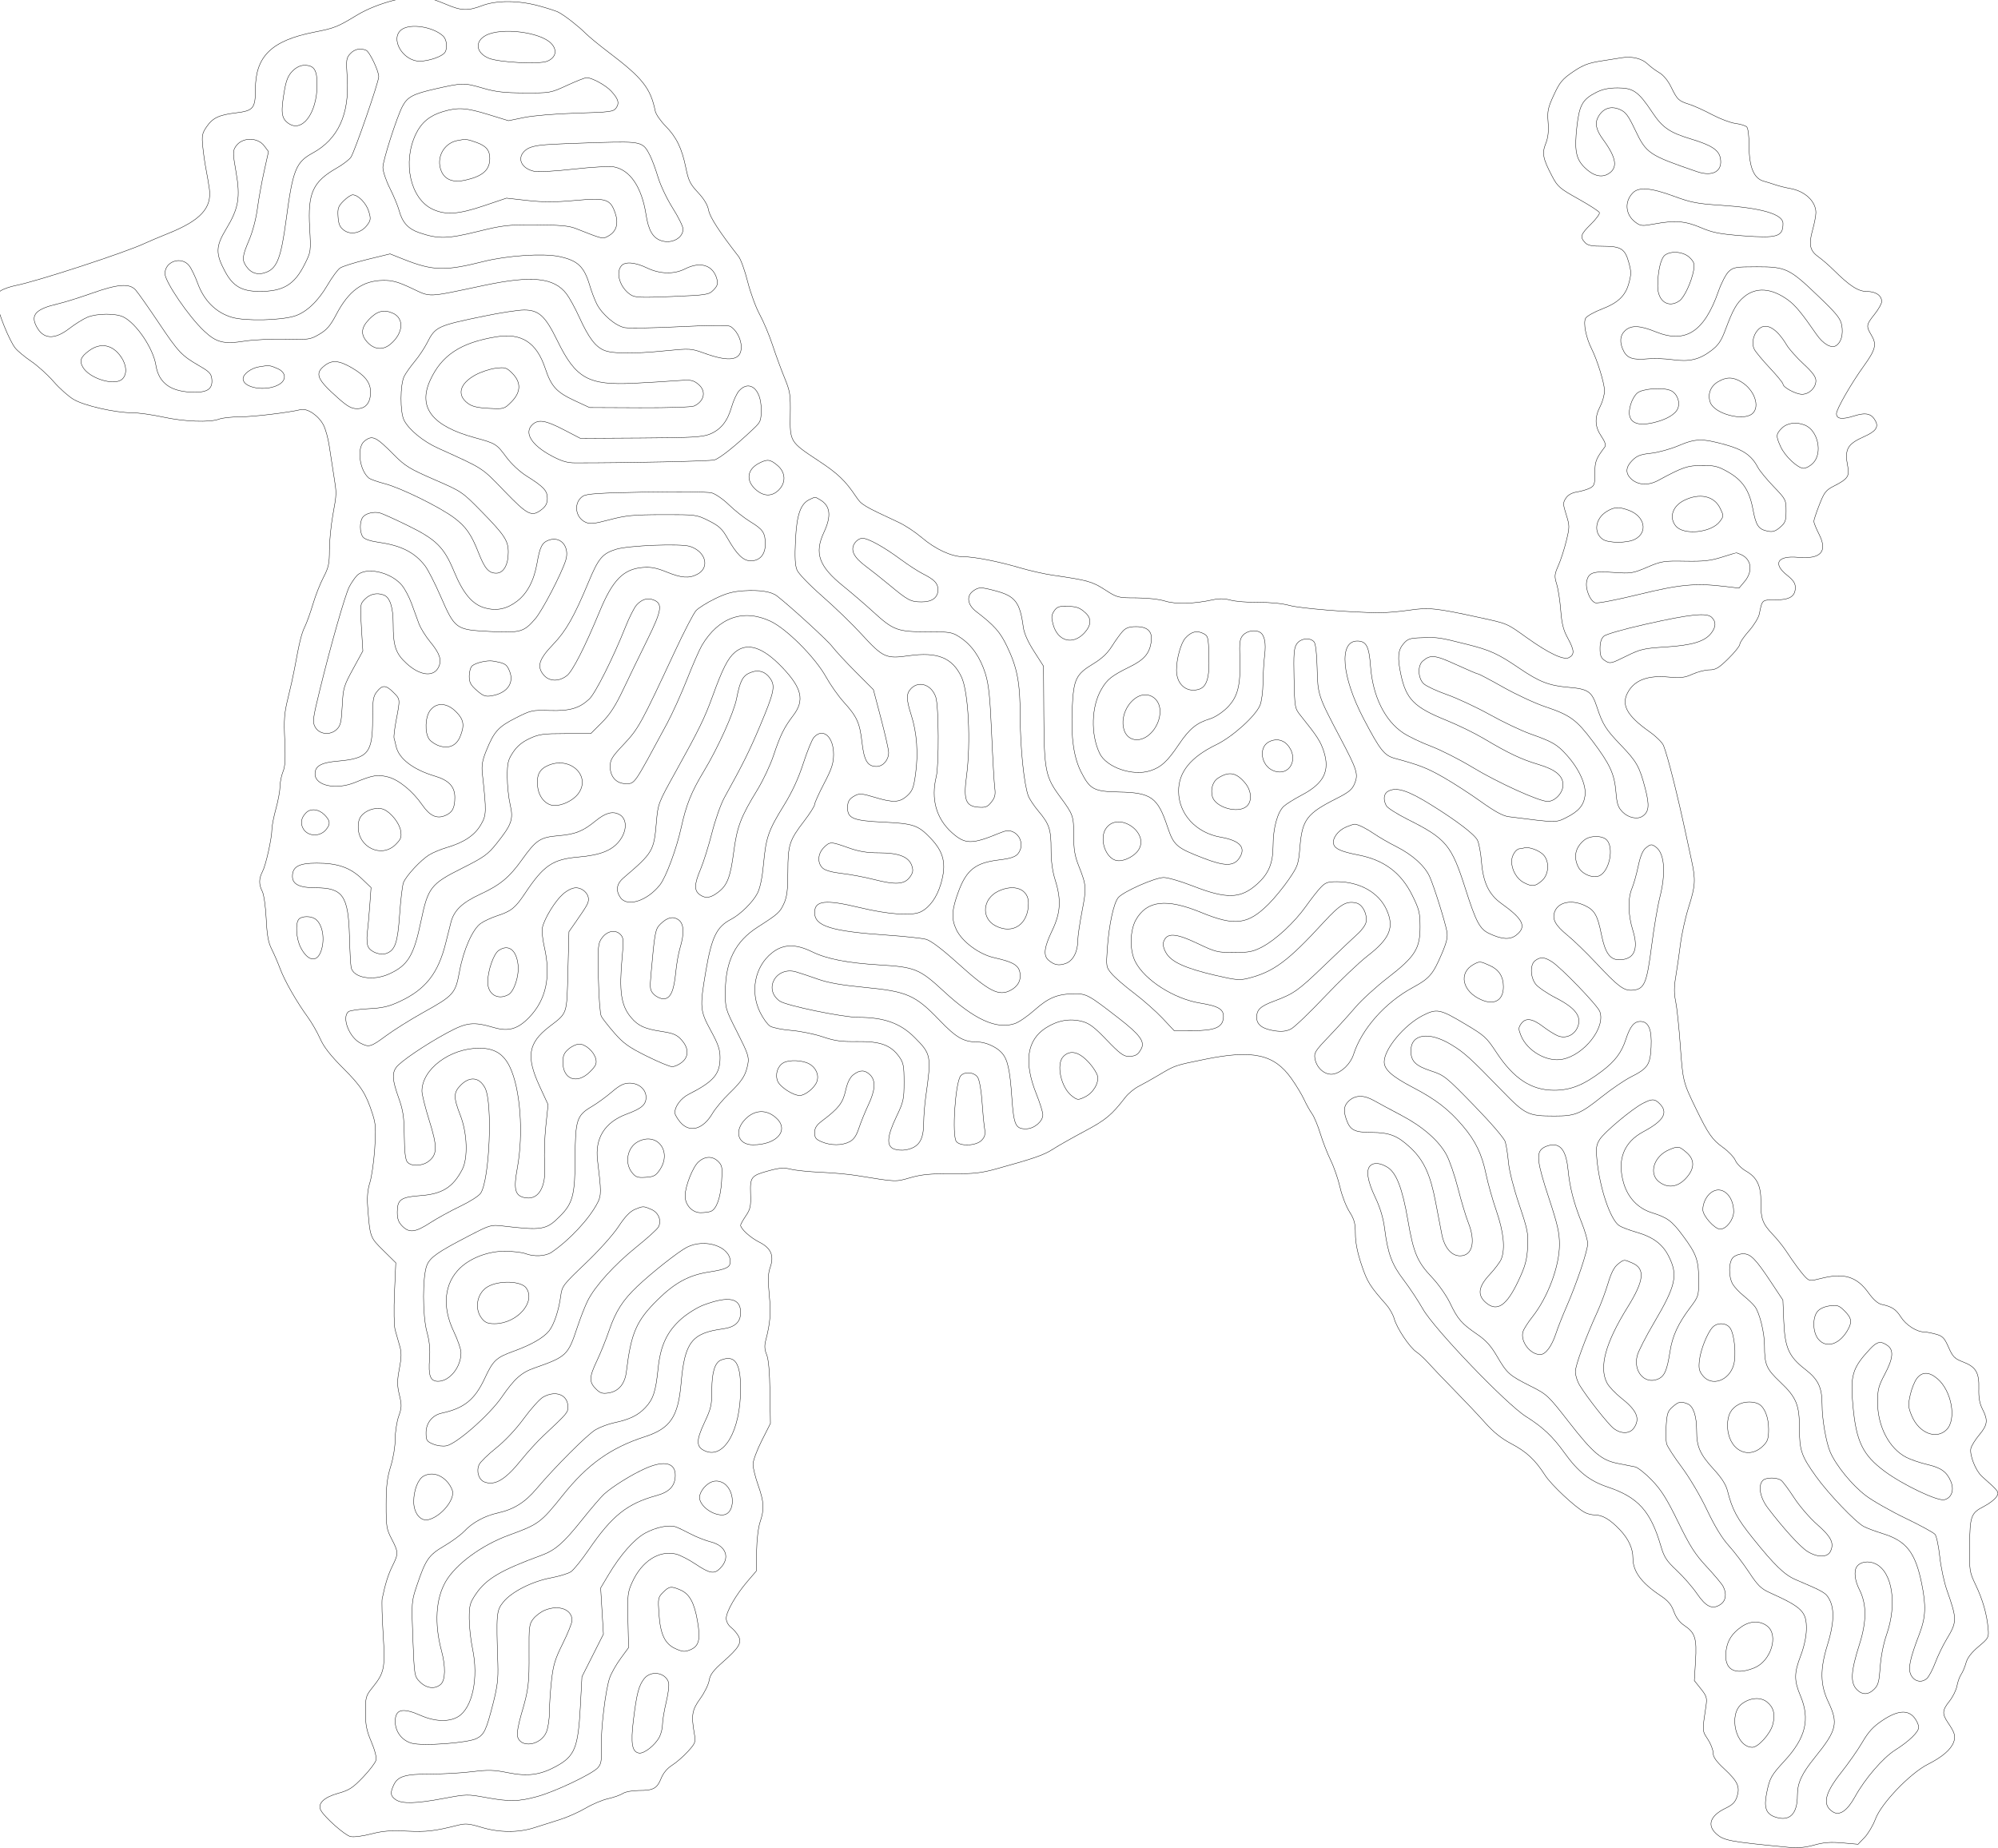 <?xml version="1.0" encoding="UTF-8"?>
<svg xmlns="http://www.w3.org/2000/svg" width="257.526mm" height="238.153mm" viewBox="-880.94 -946.316 257.526 238.153">
    <path transform="matrix(-0.265,0,0,-0.265,-616.41,-691.717)" style="stroke:#000000;stroke-width:0.05mm;fill:none" d="M791,962.067C789.075,961.657,784.701,960.124,781.28,958.661C773.834,955.475,770.712,955.357,763.761,958C756.809,960.642,746.293,960.624,736.331,957.955C732.134,956.83,727.755,955.415,726.6,954.81C723.533,953.204,716.961,948.091,713.431,944.566C711.743,942.88,706.793,938.8,702.431,935.5C685.722,922.859,681.833,917.976,679.522,906.732C679.209,905.209,676.992,901.975,674.596,899.544C669.221,894.092,666.572,888.673,664.645,879.189C663.367,872.894,662.545,871.221,658.729,867.142C655.774,863.982,654.055,861.107,653.568,858.509C652.928,855.099,648.329,848.004,638.977,836C637.906,834.625,635.925,829.117,634.575,823.761C633.225,818.405,630.583,811.205,628.703,807.761C626.824,804.317,624.032,797.675,622.499,793C620.965,788.325,618.353,781.19,616.693,777.143C613.921,770.385,613.689,768.912,613.845,759.037C614.052,745.94,613.973,745.811,600.256,736.766C590.664,730.442,587.13,727.067,581.833,719.179C579.186,715.237,578.472,714.808,560.994,706.659C557.965,705.247,553.015,701.975,549.994,699.389C543.312,693.67,535.388,690,529.721,690C524.273,690,512.747,687.743,502,684.574C497.325,683.195,490.125,681.581,486,680.988C469.273,678.581,466.974,677.94,460.805,673.953C454.83,670.091,454.482,670,445.595,669.989C440.202,669.983,434.465,669.345,431.5,668.422C426.32,666.809,417.372,667.065,408.18,669.089C405.219,669.741,402.546,669.677,399.68,668.887C397.381,668.253,391.251,667.765,386.057,667.804C380.329,667.847,374.428,667.26,371.057,666.314C365.948,664.879,341.839,662.921,327.5,662.776C324.2,662.743,317.639,663.291,312.921,663.993C303.361,665.415,299.81,665.052,279,660.517C264.79,657.42,265.564,657.746,255.762,650.74C244.916,642.986,237.682,639.565,235.081,640.957C232.314,642.437,232.457,644.524,235.733,650.508C237.839,654.354,238.616,657.452,239.117,664C239.475,668.675,240.357,674.391,241.078,676.702C242.26,680.494,242.181,681.37,240.269,685.702C239.103,688.341,237.366,693.719,236.407,697.653C234.747,704.47,234.748,705.069,236.433,710.425C238.058,715.592,238.072,716.241,236.608,718.476C235.567,720.064,233.713,721.109,231.258,721.491C229.191,721.813,226.375,722.639,225,723.327C222.75,724.453,222.5,725.178,222.5,730.581C222.5,736.365,222.077,737.479,217.606,743.481C217.026,744.259,217.642,746.051,219.356,748.573C222.584,753.324,222.73,757.651,219.849,763.29C218.667,765.605,217.756,769.04,217.826,770.923C217.968,774.782,221.341,785.637,224.114,791.164C226.824,796.565,228.231,803.7,227.028,805.948C226.479,806.974,222.883,809.016,219.037,810.486C211.313,813.437,207.686,816.87,206.044,822.781C204.752,827.432,204.755,828.578,206.071,833.315C207.845,839.705,209.914,841,218.345,841C224.191,841,226.028,841.373,227.345,842.829C229.827,845.572,229.427,846.8,224.449,851.707C221.946,854.175,220.071,856.713,220.282,857.347C220.494,857.981,225.101,860.975,230.521,864C239.582,869.057,240.609,869.943,243.274,875C247.795,883.582,248.307,886.191,246.406,890.943C245.246,893.842,244.905,896.879,245.246,901.275C245.673,906.773,245.346,908.33,242.44,914.611C239.599,920.754,238.339,922.275,233.185,925.793C228.432,929.038,225.724,930.101,219.86,931.025C215.812,931.662,211.035,932.417,209.244,932.702C204.437,933.467,199.536,932.257,196.862,929.643C195.563,928.374,193.017,926.476,191.205,925.426C189.126,924.221,186.968,921.591,185.358,918.3C182.378,912.209,181.81,911.676,176.5,909.992C174.3,909.294,169.35,907.05,165.5,905.004C161.65,902.958,156.533,901.031,154.129,900.721C151.725,900.411,149.25,899.649,148.629,899.027C147.974,898.371,147.5,894.452,147.5,889.698C147.5,879.621,145.18,873.978,140.5,872.675C138.85,872.216,136.15,871.378,134.5,870.813C132.85,870.248,129.7,869.47,127.5,869.085C120.339,867.831,115,862.819,115,857.351C115,855.855,115.729,852.034,116.619,848.86C118.607,841.775,117.956,838.816,113.748,835.821C111.961,834.55,108.678,831.708,106.452,829.505C98.473,821.61,94.419,819,90.139,819C85.855,819,83,817.028,83,814.069C83,813.086,84.571,810.306,86.49,807.891C90.576,802.751,90.652,802.219,87.957,797.652C85.323,793.188,85.959,790.726,91.862,782.531C97.856,774.211,105,761.746,105,759.608C105,756.976,102.355,756.615,96.525,758.448C90.664,760.292,87.967,759.676,86.027,756.049C84.414,753.037,85.916,750.927,91.404,748.494C99.791,744.774,101.171,742.257,99.484,733.758C98.581,729.213,99.624,727.731,105.998,724.501C110.159,722.392,110.891,721.471,113.311,715.304C114.79,711.535,116,707.884,116,707.192C116,706.5,114.853,703.671,113.452,700.905C109.168,692.452,112.629,688.703,123.784,689.714C133.722,690.615,136.108,686.629,129,681C126.064,678.675,125,677.097,125,675.071C125,670.713,127.755,669,134.761,669C141.342,669,141.102,669.211,142.521,662.175C142.89,660.347,145.174,656.62,147.596,653.892C150.018,651.165,152,648.263,152,647.445C152,646.626,154.505,643.491,157.566,640.478C162.259,635.86,163.711,634.997,166.816,634.978C168.842,634.966,172.525,634.033,175,632.905C178.828,631.16,180.641,630.953,187.142,631.521C196.479,632.337,202.701,630.128,206.021,624.818C210.073,618.338,207.307,612.908,195.836,604.823C192.721,602.628,189.696,599.632,189.113,598.166C187.007,592.866,182.352,574.369,178,554C177.471,551.525,176.355,546.35,175.519,542.5C173.415,532.806,173.581,530.027,176.888,519.603C178.476,514.597,180.282,506.45,180.901,501.5C181.521,496.55,182.543,489.463,183.174,485.752C184.021,480.764,184.031,477.633,183.211,473.752C182.601,470.863,181.594,461.3,180.972,452.5C179.736,435.011,179.606,434.484,173.428,421.768C167.291,409.138,165.471,406.526,160.131,402.69C157.5,400.8,154.809,397.958,154.151,396.376C153.493,394.794,151.172,392.478,148.992,391.229C143.624,388.152,141.652,384.031,141.764,376.124C141.876,368.217,140.91,365.572,136.057,360.5C133.952,358.3,131.04,354.7,129.586,352.5C125.397,346.162,122.052,341.657,119.975,339.554C118.189,337.746,117.68,337.704,112.783,338.959C101.372,341.884,95.172,340.029,89.37,331.952C87.119,328.819,84.827,326.781,83.152,326.425C78.032,325.337,76.052,324.042,73.621,320.192C71.202,316.359,65.949,313.005,62.349,312.994C61.332,312.991,58.774,312.509,56.664,311.924C53.344,311.002,52.51,310.141,50.473,305.534C48.41,300.87,47.543,299.991,43.471,298.436C37.199,296.04,35.528,293.239,35.757,285.504C35.89,281.03,35.393,278.232,33.97,275.442C31.212,270.031,31.487,267.803,35.507,262.992C37.435,260.683,39.28,257.734,39.605,256.438C40.393,253.3,37.312,245.465,34.208,242.709C25.761,235.212,25.687,235.105,27.266,232.723C28.077,231.5,30.721,229.48,33.14,228.233C39.596,224.907,40.067,223.642,40.237,209.174C40.381,196.885,40.283,196.247,37.295,189.981C33.856,182.769,31.863,175.823,31.239,168.883C30.835,164.382,30.952,164.16,35.917,159.973C39.352,157.077,41.325,154.511,41.98,152.09C42.514,150.115,43.573,147.6,44.333,146.5C45.094,145.4,46.017,142.86,46.384,140.855C46.751,138.851,48.39,135.526,50.026,133.468C53.603,128.966,53.708,127.323,50.702,122.89C47.422,118.053,46.929,116.318,48.018,113.453C49.391,109.842,53.586,106.25,60.5,102.764C69.157,98.399,83.205,83.752,86.038,76.137C87.191,73.037,89.567,69.005,91.317,67.177L94.5,63.853L102.108,64.518C107.873,65.022,111.196,64.768,115.825,63.469C119.973,62.305,123.791,61.933,127.717,62.309C157.469,65.16,159.906,65.624,163.66,69.15C168.047,73.271,166.271,77.851,158.919,81.38C155.546,82.998,154.232,84.328,153.369,86.999C151.819,91.793,153.031,94.437,159.562,100.515C163.585,104.26,165,106.288,165,108.31C165,109.813,166.174,112.817,167.609,114.985C170.324,119.089,170.308,118.788,168.48,131C167.872,135.055,168.118,135.892,170.968,139.469L174.129,143.438L173.55,152.969C172.88,164.006,173.738,166.734,178.982,170.232C181.288,171.771,183.009,174.065,184.08,177.027C185.312,180.436,186.863,182.278,190.598,184.768C199.911,190.977,204,196.532,204,202.973C204,207.73,206.135,212.366,210.381,216.83C215.136,221.829,218.811,224,222.516,224C223.955,224,226.114,224.526,227.316,225.169C232.075,227.715,243.679,238.57,246.748,243.345C251.582,250.869,255.745,254.74,263.258,258.697C267.888,261.135,271.823,264.287,275.758,268.706C278.916,272.254,285.775,279.509,291,284.828C296.225,290.148,301.885,296.075,303.577,298C305.269,299.925,307.836,302.293,309.282,303.263C312.608,305.494,318.831,314.804,320.123,319.482C320.665,321.445,322.393,324.501,323.964,326.275C331.967,335.31,333.212,337.314,336.01,345.658C338.019,351.646,338.98,356.506,338.988,360.715C338.998,365.844,339.507,367.73,341.903,371.508C343.499,374.025,345.542,379.328,346.442,383.292C347.342,387.257,349.395,393.2,351.004,396.5C352.613,399.8,354.881,405.632,356.045,409.459C357.209,413.286,359.019,417.622,360.067,419.094C361.115,420.566,362.88,423.734,363.989,426.135C365.098,428.536,367.917,433.176,370.253,436.446C378.545,448.057,388.903,450.324,412.109,445.608C426.862,442.61,426.618,442.692,434.451,438.035C437.778,436.056,442.244,433.552,444.376,432.469C446.508,431.386,449.433,428.971,450.876,427.103C457.564,418.446,460.388,416.097,470.71,410.609C476.644,407.453,483.538,403.547,486.029,401.928C490.453,399.054,495.157,397.412,513.5,392.342C521.071,390.249,524.564,389.866,535.5,389.934C545.678,389.997,550.01,389.581,555.453,388.02C562.808,385.91,561.898,385.872,581.75,389.096C585.463,389.699,593.225,390.397,599,390.648C604.775,390.899,611.35,391.572,613.61,392.143C616.863,392.965,619.055,392.82,624.11,391.447C632.932,389.052,633.449,388.405,633.164,380.112C632.959,374.132,633.269,372.692,635.463,369.459C636.858,367.403,638,365.359,638,364.916C638,363.18,633.278,358.871,629.04,356.742C623.243,353.827,621.608,350.155,623.587,344.492C624.677,341.37,624.783,338.428,624.069,331C623.205,322.007,623.559,317.466,625.79,308.882C626.475,306.244,626.354,304.369,625.343,301.964C624.41,299.746,623.881,293.724,623.728,283.582L623.5,268.5L627.75,260.091C630.088,255.467,631.99,250.292,631.979,248.591C631.967,246.891,630.844,242.35,629.483,238.5C626.609,230.368,626.419,226.783,628.532,220.557C629.424,217.931,630.132,212.003,630.226,206.377L630.387,196.71L634.755,191.605C640.376,185.036,645,176.955,645,173.701C645,172.212,644.023,170.376,642.659,169.304C641.371,168.291,639.75,166.402,639.057,165.106C637.322,161.865,638.762,159.449,646.5,152.613C651.366,148.314,652.847,146.333,653.306,143.504C653.628,141.516,655.58,137.551,657.643,134.694C661.631,129.172,662.066,126.667,660.557,117.883C659.798,113.462,659.929,113.085,663.627,108.991C665.751,106.64,669.187,103.645,671.262,102.335C673.673,100.812,675.614,98.507,676.638,95.947C678.63,90.968,680.394,90,687.469,90C690.664,90,694.022,89.379,695.285,88.555C696.503,87.761,699.75,86.614,702.5,86.007C705.25,85.401,710.136,83.341,713.358,81.43C716.58,79.52,722.205,77.016,725.858,75.865C729.511,74.715,735.162,72.925,738.415,71.887C746.21,69.4,755.485,69.482,764.151,72.114C769.95,73.876,771.811,74.051,775.306,73.165C786.869,70.234,790.821,69.773,800.368,70.244C808.305,70.636,812.073,70.335,817.76,68.856C821.89,67.781,826.202,67.242,827.76,67.606C830.492,68.242,840.251,76.866,842.145,80.317C843.921,83.554,840.767,86.683,833.763,88.632C828.4,90.125,826.669,91.242,821.713,96.41C818.53,99.729,815.669,103.473,815.353,104.729C815.005,106.116,815.897,109.64,817.627,113.71C819.931,119.131,820.474,121.879,820.474,128.118C820.474,135.339,820.265,136.086,817.182,139.924C811.223,147.338,810.831,149.268,811.874,166.05C812.386,174.288,812.596,182.034,812.341,183.264C810.838,190.505,809.418,195.034,807.342,199.217C804.388,205.167,804.41,205.933,807.718,212.283C810.22,217.085,810.435,218.415,810.419,229C810.405,237.993,809.922,242.049,808.201,247.608C806.925,251.729,806,257.345,806,260.974C806,264.415,805.24,269.373,804.31,271.99C802.815,276.199,802.776,277.397,803.97,282.376C805.101,287.088,805.102,289.157,803.981,295.103C802.906,300.797,802.884,303.024,803.866,306.351C804.54,308.633,805.519,312.075,806.042,314C806.584,315.997,806.719,323.758,806.356,332.069L805.72,346.639L811.768,352.612C818.308,359.071,818.265,358.951,819.401,374.097C819.736,378.563,819.39,382.279,818.329,385.597C817.466,388.294,816.408,395.64,815.977,401.922C815.308,411.671,815.459,414.162,817.003,418.922C820.263,428.97,822.451,432.387,831.286,441.23C837.477,447.427,840.729,451.592,842.495,455.583C843.862,458.676,846.501,463.298,848.358,465.853C853.945,473.541,859.698,483.578,861.916,489.504C863.066,492.578,864.958,496.957,866.121,499.237C867.729,502.39,868.358,505.905,868.75,513.94C869.039,519.846,869.869,525.69,870.633,527.2C872.388,530.668,872.362,533.399,870.54,536.923C868.874,540.145,866.016,553.016,865.972,557.5C865.955,559.15,865.068,563.65,864,567.5C862.932,571.35,862.045,576.202,862.029,578.282C862.013,580.362,861.365,583.583,860.59,585.439C859.523,587.992,859.314,591.722,859.73,600.762C860.194,610.814,859.948,614.043,858.186,621.105C857.034,625.722,855.594,632.2,854.987,635.5C852.552,648.736,851.59,652.65,849.944,656C848.998,657.925,847.225,662.875,846.004,667C844.783,671.125,842.483,676.975,840.894,680C838.43,684.689,838.004,686.643,838.002,693.25C838.001,697.512,837.255,705.162,836.344,710.25C834.402,721.093,834.416,720.394,835.947,730C836.605,734.125,837.575,740.425,838.103,743.999C838.63,747.573,839.875,752.073,840.868,753.999C843.264,758.645,848.706,762.329,852,761.535C858.155,760.052,875.142,758.041,881.685,758.022C885.637,758.01,890.137,757.514,891.685,756.92C896.137,755.212,908.658,755.676,918.929,757.931C924.116,759.069,930.866,760.006,933.929,760.013C942.243,760.033,957.16,763.423,962.372,766.478C964.88,767.948,969.271,771.849,972.128,775.148C974.986,778.447,979.909,782.901,983.069,785.047C986.229,787.193,989.72,790.1,990.828,791.509C993.718,795.183,999.202,808.774,999.761,813.649C1000.171,817.217,999.897,818.021,997.81,819.389C996.475,820.263,993.159,821.411,990.441,821.938C980.318,823.903,937.168,837.995,927.93,842.353C926.044,843.244,920.791,845.464,916.258,847.288C900.684,853.554,895.104,859.629,896.401,868.906C896.754,871.433,897.487,875.75,898.03,878.5C898.573,881.25,899.282,886.2,899.606,889.5C900.12,894.74,899.892,895.944,897.81,899C894.795,903.425,891.779,904.863,883.399,905.872C874.971,906.887,874.003,908.077,873.99,917.441C873.968,933.426,866.089,941.049,845.378,945.124C835.475,947.072,834.191,947.584,824.5,953.449C814.679,959.393,798.267,963.615,791,962.067z"/>
    <path transform="matrix(-0.265,0,0,-0.265,-616.41,-691.717)" style="stroke:#000000;stroke-width:0.05mm;fill:none" d="M802.777,946.443C808.791,942.231,802.457,931,794.068,931C789.645,931,783.064,933.301,781.8,935.289C780.436,937.436,780.95,941.645,782.78,943.301C787.688,947.742,798.498,949.441,802.777,946.443z"/>
    <path transform="matrix(-0.265,0,0,-0.265,-616.41,-691.717)" style="stroke:#000000;stroke-width:0.05mm;fill:none" d="M761.817,943.595C767.452,940.681,766.792,935.065,760.507,932.438C755.603,930.389,735.911,929.38,732.048,930.98C727.851,932.718,727.025,936.334,730.081,939.587C735.303,945.144,754.204,947.532,761.817,943.595z"/>
    <path transform="matrix(-0.265,0,0,-0.265,-616.41,-691.717)" style="stroke:#000000;stroke-width:0.05mm;fill:none" d="M827.812,934.7C829.817,932.565,829.928,931.719,829.35,922.924C828.186,905.203,833.768,893.061,846.187,886.302C854.325,881.872,855.813,878.127,859.037,853.963C861.463,835.782,863.377,830.576,868.411,828.473C872.526,826.754,875.96,827.677,878.399,831.159C880.617,834.326,880.434,836.091,877.06,844.018C875.366,848,873.664,854.439,873.043,859.214C872.45,863.771,870.99,871.894,869.799,877.265L867.632,887.03L869.665,889.765C872.959,894.197,880.599,894.068,883.572,889.531C885.039,887.292,885.026,886.279,883.417,877.084C881.249,864.701,882.173,859.395,888.242,849.358C893.329,840.946,893.43,837.463,888.835,828.842C884.948,821.548,880.668,819.053,872,819.028C860.499,818.993,855.007,822.297,850.041,832.234C846.981,838.357,846.969,838.448,847.622,850.007C848.578,866.914,846.093,872.367,834.381,879.068C831.378,880.786,828.289,883.162,827.519,884.346C825.621,887.264,813.997,920.929,814.01,923.472C814.023,926.283,818.505,935.649,820.15,936.304C823.058,937.463,825.745,936.9,827.812,934.7z"/>
    <path transform="matrix(-0.265,0,0,-0.265,-616.41,-691.717)" style="stroke:#000000;stroke-width:0.05mm;fill:none" d="M855.936,926.217C858.013,924.141,859.008,921.773,859.859,916.886C861.682,906.417,861.399,903.459,858.343,901.055C851.533,895.698,844,905.441,844,919.607C844,926.774,845.457,929,850.148,929C852.102,929,854.127,928.026,855.936,926.217z"/>
    <path transform="matrix(-0.265,0,0,-0.265,-616.41,-691.717)" style="stroke:#000000;stroke-width:0.05mm;fill:none" d="M722.374,919.25C730.419,915.537,730.625,915.5,743,915.545C752.834,915.581,757.113,916.061,763.064,917.795C772.503,920.547,773.148,920.54,786.386,917.548C797.381,915.064,800.121,913.601,802.54,908.923C805.296,903.593,812,882.646,812,879.364C812,877.471,810.484,872.939,808.597,869.193C806.726,865.477,804.699,860.597,804.094,858.349C802.525,852.522,799.702,849.427,794.269,847.576C785.106,844.454,780.548,844.545,766,848.142C753.59,851.21,751.289,851.473,737.5,851.401C726.356,851.342,721.472,850.917,718.5,849.746C704.576,844.26,705.168,844.396,702.249,846.034C698.353,848.22,697.246,852.096,699.044,857.256C701.388,863.986,703.48,864.628,718.63,863.261C728.26,862.392,733.961,862.389,741.657,863.249L751.885,864.392L762.816,860.696C775.217,856.503,781.356,856.07,787.684,858.943C798.616,863.907,802.624,881.817,795.907,895.692C793.227,901.227,789.138,904.585,782.771,906.475C775.45,908.65,771.522,908.393,760.581,905.025L750.916,902.05L743.208,903.629C738.821,904.528,727.839,905.433,717.719,905.729C701.428,906.206,699.822,906.416,698.545,908.24C696.873,910.626,697.427,912.543,700.897,916.376C703.47,919.219,710.212,922.935,712.874,922.978C713.63,922.99,717.905,921.312,722.374,919.25z"/>
    <path transform="matrix(-0.265,0,0,-0.265,-616.41,-691.717)" style="stroke:#000000;stroke-width:0.05mm;fill:none" d="M221.98,915.75C228.519,912.409,230.079,909.618,231.244,899.181C232.52,887.76,231.738,883.538,227.58,879.38C223.548,875.348,219.523,874.189,216.174,876.096C211.187,878.936,211.877,883.856,218.536,892.941C221.929,897.57,222.616,900.81,220.867,903.931C218.563,908.043,214.816,909.368,210.542,907.582C207.528,906.322,206.374,904.804,202.899,897.526C197.436,886.084,196.344,885.348,172.894,877.293C165.033,874.592,160.087,877.568,161.529,884.131C162.346,887.851,166.028,890.21,175.459,893.058C186.199,896.301,189.599,898.628,194.613,906.17C201.285,916.206,203.826,918,211.365,918C215.835,918,218.811,917.369,221.98,915.75z"/>
    <path transform="matrix(-0.265,0,0,-0.265,-616.41,-691.717)" style="stroke:#000000;stroke-width:0.05mm;fill:none" d="M775.861,892.378C782.482,891.054,786.23,883.879,783.595,877.573C781.833,873.355,777.804,871.807,771.99,873.114C763.398,875.044,760,878.056,760,883.743C760,887.672,761.801,889.814,766.513,891.493C771.167,893.15,771.733,893.203,775.861,892.378z"/>
    <path transform="matrix(-0.265,0,0,-0.265,-616.41,-691.717)" style="stroke:#000000;stroke-width:0.05mm;fill:none" d="M732.72,890.381C737.794,889.997,740.692,889.243,742.47,887.845C747.143,884.169,744.899,878.73,738.154,877.381C736.386,877.027,727.834,877.537,719.15,878.514C710.444,879.493,701.7,879.979,699.659,879.596C691.734,878.109,686.092,869.752,684.015,856.424C682.81,848.696,680.707,845.069,676.646,843.715C671.543,842.014,666,844.954,666,849.362C666,850.583,668.263,855.163,671.029,859.541C673.796,863.918,676.996,870.65,678.142,874.5C679.287,878.35,681.068,883.158,682.099,885.184C685.494,891.857,686.143,892.02,706.942,891.442C717.149,891.158,728.749,890.681,732.72,890.381z"/>
    <path transform="matrix(-0.265,0,0,-0.265,-616.41,-691.717)" style="stroke:#000000;stroke-width:0.05mm;fill:none" d="M203.975,867.025C208.243,862.757,207.706,856.347,202.774,852.675C200.259,850.803,199.553,850.737,193.659,851.823C183.499,853.695,178.627,853.313,170.946,850.045C165.129,847.57,161.807,846.924,150.495,846.071C133.72,844.807,131,845.642,131,852.059C131,856.613,141.449,859.658,161.5,860.948C172.672,861.667,175.836,862.279,184,865.301C195.108,869.414,201.072,869.928,203.975,867.025z"/>
    <path transform="matrix(-0.265,0,0,-0.265,-616.41,-691.717)" style="stroke:#000000;stroke-width:0.05mm;fill:none" d="M831.133,863.021C833.721,860.432,834.071,859.431,833.806,855.372C833.566,851.716,832.939,850.284,830.916,848.779C827.596,846.31,822.516,847.429,819.656,851.259C817.888,853.627,817.797,854.38,818.855,857.911C820.054,861.912,824.025,866,826.712,866C827.505,866,829.494,864.66,831.133,863.021z"/>
    <path transform="matrix(-0.265,0,0,-0.265,-616.41,-691.717)" style="stroke:#000000;stroke-width:0.05mm;fill:none" d="M188.408,836.691C190.402,835.233,191.89,828.965,191.956,821.75C192.025,814.278,186.778,810.666,181.364,814.458C179.029,816.093,175.527,823.596,174.486,829.195C173.901,832.335,174.182,833.272,176.354,835.445C179.233,838.324,185.315,838.952,188.408,836.691z"/>
    <path transform="matrix(-0.265,0,0,-0.265,-616.41,-691.717)" style="stroke:#000000;stroke-width:0.05mm;fill:none" d="M763,833.592C781.838,828.834,787.67,828.999,802,834.694L808.5,837.277L819.625,834.57C825.744,833.082,831.698,831.199,832.856,830.388C834.015,829.577,836.77,825.818,838.979,822.037C843.506,814.285,849.143,808.943,854.725,807.115C861.478,804.903,878.801,804.509,885.367,806.418C893.102,808.667,898.973,814.479,902.058,822.94C903.3,826.346,905.178,830.228,906.231,831.566C909.972,836.323,918.007,833.677,917.992,827.693C917.981,823.734,906.434,806.799,898.966,799.79C892.919,794.115,889.449,793.26,879.053,794.883C874.899,795.532,866.1,795.936,859.5,795.782C848.008,795.512,847.305,795.615,842.897,798.206C839.257,800.346,837.538,802.35,834.683,807.784C828.596,819.368,821.91,824.247,811.921,824.394C807.414,824.46,804.74,823.724,798.005,820.563C788.466,816.087,791.02,815.989,763,821.916C739.463,826.895,728.768,825.807,722.669,817.81C721.239,815.936,718.442,810.824,716.453,806.451C711.94,796.527,708.677,792.181,704.4,790.394C700.297,788.679,690.315,788.608,674.377,790.178C662.65,791.333,662.044,791.296,655.877,789.052C643.228,784.45,637.503,785.461,637.696,792.263C637.804,796.078,640.253,800.53,643.074,802.04C644.224,802.655,653.07,802.591,667.788,801.861C680.396,801.235,692.378,801.036,694.415,801.418C698.791,802.239,705.359,807.821,707.962,812.932C708.962,814.894,710.503,818.939,711.386,821.921C714.132,831.18,717.209,834.083,726.326,836.014C733.967,837.633,751.619,836.467,763,833.592z"/>
    <path transform="matrix(-0.265,0,0,-0.265,-616.41,-691.717)" style="stroke:#000000;stroke-width:0.05mm;fill:none" d="M696.029,831.465C698.921,827.98,696.601,820.75,691.52,817.421C689.388,816.024,686.761,815.91,671.348,816.549C654.438,817.249,653.517,817.392,651.218,819.691C649.36,821.549,648.962,822.719,649.478,824.8C651.202,831.745,657.466,833.844,665,830C670.37,827.26,677.246,827.422,683.5,830.434C689.321,833.238,694.223,833.641,696.029,831.465z"/>
    <path transform="matrix(-0.265,0,0,-0.265,-616.41,-691.717)" style="stroke:#000000;stroke-width:0.05mm;fill:none" d="M157.353,828.75C158.708,827.513,160.98,823.169,162.402,819.098C169.292,799.367,178.401,793.49,192.935,799.396C200.669,802.538,204.874,802.698,207.811,799.961C210.373,797.575,210.608,794.076,208.482,789.965C206.687,786.495,203.763,785.575,196.696,786.258C193.838,786.535,188.477,786.343,184.783,785.833C176.521,784.692,171.685,785.833,165.817,790.309C162.41,792.908,161.026,794.969,158.955,800.532C155.371,810.156,153.565,813.347,150.006,816.341C144.181,821.243,136.643,820.74,128.619,814.914C125.042,812.318,121.818,808.428,114.842,798.297C111.528,793.484,107.557,791.161,105.185,792.65C102.717,794.199,101.622,798.157,102.434,802.598C103.032,805.869,104.874,808.154,113.824,816.725C127.928,830.234,129.528,830.998,143.694,830.999C153.907,831,155.105,830.803,157.353,828.75z"/>
    <path transform="matrix(-0.265,0,0,-0.265,-616.41,-691.717)" style="stroke:#000000;stroke-width:0.05mm;fill:none" d="M953.582,818.133C959.587,816.007,966.975,813.696,970,812.999C980.702,810.533,983.444,807.692,980.541,802.08C977.259,795.733,971.817,795.355,964.542,800.968C961.713,803.15,957.749,805.625,955.732,806.468C951.114,808.397,941.768,808.449,938.125,806.565C931.729,803.257,923.715,791.321,922.409,783.156C920.978,774.206,914.899,770,903.393,770C897.08,770,894.752,771.81,895.196,776.372C895.45,778.98,896.406,780.017,901,782.672C909.939,787.837,911.361,789.333,921.012,803.742C926.081,811.309,931.155,818.513,932.288,819.75C935.324,823.065,940.839,822.646,953.582,818.133z"/>
    <path transform="matrix(-0.265,0,0,-0.265,-616.41,-691.717)" style="stroke:#000000;stroke-width:0.05mm;fill:none" d="M763,806.98C785.629,802.293,786.503,801.879,790.529,793.939C791.801,791.431,794.48,787.418,796.482,785.022C798.484,782.625,800.781,779.39,801.587,777.832C803.65,773.842,803.716,760.286,801.692,756.37C799.281,751.708,792.423,746.083,785.123,742.778C762.649,732.606,764.111,733.551,752.92,721.959C741.456,710.084,739.588,709.176,734.635,713.073C732.753,714.553,732,716.075,732,718.398C732,722.125,733.742,723.993,742.173,729.303C745.484,731.389,749.546,735.179,751.932,738.408C756.715,744.883,757.086,745.111,767.323,747.902C788.003,753.538,795.021,762.546,789.024,775.756C783.462,788.009,774.137,794.151,756.831,796.96C744.557,798.953,737.236,794.228,733.035,781.605C730.109,772.813,727.578,770.028,718.808,765.955L711.5,762.56L687,762.453C672.609,762.391,661.675,762.755,660.5,763.337C655.438,765.843,654.631,770.771,658.75,774.032C661.236,776.001,662.268,776.151,669.5,775.594C673.9,775.255,683.152,774.701,690.061,774.363C712.082,773.285,718.184,776.698,727.155,795.109C732.999,807.103,736.15,810.003,743.327,809.992C746.172,809.987,755.025,808.632,763,806.98z"/>
    <path transform="matrix(-0.265,0,0,-0.265,-616.41,-691.717)" style="stroke:#000000;stroke-width:0.05mm;fill:none" d="M818.75,805.419C822.585,801.419,822.888,798.121,819.75,794.555C816.352,790.693,812.04,790.254,808.312,793.391C801.988,798.712,801.491,806.024,807.285,808.5C811.615,810.349,814.859,809.478,818.75,805.419z"/>
    <path transform="matrix(-0.265,0,0,-0.265,-616.41,-691.717)" style="stroke:#000000;stroke-width:0.05mm;fill:none" d="M143.267,800.25C145.607,797.653,146.342,793.514,144.938,790.843C144.26,789.554,140.847,785.454,137.353,781.731C133.859,778.008,131,774.514,131,773.967C131,772.364,124.745,769.008,121.75,769.004C118.284,768.999,115,772.207,115,775.598C115,777.491,116.632,779.704,121.015,783.755C124.324,786.812,127.995,790.931,129.175,792.907C134.318,801.527,139.624,804.292,143.267,800.25z"/>
    <path transform="matrix(-0.265,0,0,-0.265,-616.41,-691.717)" style="stroke:#000000;stroke-width:0.05mm;fill:none" d="M954.923,790.188C958.976,787.196,959.698,785.336,957.99,782.291C954.81,776.625,942.301,772.842,938.688,776.454C936.343,778.8,936.581,783.082,939.28,787.088C943.379,793.17,949.296,794.343,954.923,790.188z"/>
    <path transform="matrix(-0.265,0,0,-0.265,-616.41,-691.717)" style="stroke:#000000;stroke-width:0.05mm;fill:none" d="M840.365,782.927C845.261,779.076,844.089,776.276,833.739,767.105C829.192,763.075,827.256,762,824.546,762C820.329,762,818,764.877,818,770.088C818,774.736,820.743,778.238,827.353,782.029C833.438,785.519,836.777,785.75,840.365,782.927z"/>
    <path transform="matrix(-0.265,0,0,-0.265,-616.41,-691.717)" style="stroke:#000000;stroke-width:0.05mm;fill:none" d="M872.192,782.368C876.127,781.717,880,778.823,880,776.532C880,772.142,869.282,770.251,862.95,773.526C858.729,775.708,858.876,779.608,863.25,781.509C867.025,783.15,867.301,783.176,872.192,782.368z"/>
    <path transform="matrix(-0.265,0,0,-0.265,-616.41,-691.717)" style="stroke:#000000;stroke-width:0.05mm;fill:none" d="M766.917,778.448C774.662,774.233,776.177,768.692,770.699,764.617C768.606,763.06,766.019,762.439,760.458,762.158C753.085,761.786,752.986,761.814,749.509,765.291C744.807,769.993,744.65,774.804,749.056,779.21C751.873,782.027,752.5,782.219,757.092,781.676C759.831,781.351,764.252,779.899,766.917,778.448z"/>
    <path transform="matrix(-0.265,0,0,-0.265,-616.41,-691.717)" style="stroke:#000000;stroke-width:0.05mm;fill:none" d="M162.723,775.027C166.333,772.827,167.737,769.031,166.393,765.11C164.466,759.49,150.194,755.705,145.829,759.655C142.061,763.065,144.909,771.145,151.241,775.005C155.358,777.515,158.632,777.522,162.723,775.027z"/>
    <path transform="matrix(-0.265,0,0,-0.265,-616.41,-691.717)" style="stroke:#000000;stroke-width:0.05mm;fill:none" d="M638.712,770.75C639.846,769.513,641.503,765.942,642.395,762.817C644.39,755.828,647.706,751.735,653.134,749.563C656.622,748.168,661.912,747.878,686.602,747.733L715.929,747.561L724.046,751.781C732.811,756.337,736.314,756.931,739.171,754.345C743.536,750.395,739.844,744.327,729.827,738.988C725.109,736.474,722.302,735.642,718.525,735.64C692.061,735.623,652.949,736.453,650.75,737.078C648.171,737.812,640.67,743.783,631.841,752.132C628.219,755.558,628,756.106,628,761.747C628,771.457,633.687,776.236,638.712,770.75z"/>
    <path transform="matrix(-0.265,0,0,-0.265,-616.41,-691.717)" style="stroke:#000000;stroke-width:0.05mm;fill:none" d="M201.925,769.568C204.514,767.224,206.36,761.571,205.567,758.411C204.66,754.796,200.825,753.672,194.345,755.122C187.821,756.582,183.206,759.27,182.103,762.251C180.906,765.486,182.726,769.719,185.828,770.917C189.943,772.506,199.57,771.699,201.925,769.568z"/>
    <path transform="matrix(-0.265,0,0,-0.265,-616.41,-691.717)" style="stroke:#000000;stroke-width:0.05mm;fill:none" d="M131.545,752.545C134.462,749.628,134.52,748.742,132.135,743.491C130.004,738.8,123.804,733,120.92,733C119.814,733,117.805,734.105,116.455,735.455C111.591,740.318,113.942,751.415,120.388,754.02C124.531,755.694,128.986,755.105,131.545,752.545z"/>
    <path transform="matrix(-0.265,0,0,-0.265,-616.41,-691.717)" style="stroke:#000000;stroke-width:0.05mm;fill:none" d="M821.02,746.185C824.79,743.132,823.431,732.081,818.816,728.267C818.092,727.668,814.621,726.434,811.103,725.524C803.333,723.514,784.405,714.215,777.365,708.95C771.599,704.637,768.983,700.887,765.451,691.875C762.462,684.248,760.509,682,756.871,682C753.328,682,750.998,686.051,751.004,692.2C751.009,697.829,752.804,700.553,764.106,712.085C773.401,721.569,773.642,721.732,787,727.531C799.01,732.746,801.176,734.076,806.624,739.576C815.486,748.524,817.174,749.299,821.02,746.185z"/>
    <path transform="matrix(-0.265,0,0,-0.265,-616.41,-691.717)" style="stroke:#000000;stroke-width:0.05mm;fill:none" d="M181.87,743.987C185.764,742.33,191.772,740.68,195.22,740.319C200.22,739.797,202.048,739.106,204.245,736.909C207.485,733.669,207.752,730.752,205.056,728.056C201.809,724.809,196.677,724.433,191.765,727.083C179.635,733.624,177.602,734.322,170.478,734.386C164.42,734.441,162.702,734.027,157.978,731.371C150.705,727.283,147.365,722.354,145.649,713.176C144.139,705.092,142.957,703.341,138.4,702.43C136.002,701.95,134.686,702.366,132.413,704.321C129.853,706.523,129.5,707.493,129.5,712.318C129.5,717.679,129.645,717.961,135.597,724.159C138.951,727.652,142.398,731.857,143.258,733.505C146.249,739.236,150.407,742.115,159.18,744.529C170.35,747.604,173.552,747.527,181.87,743.987z"/>
    <path transform="matrix(-0.265,0,0,-0.265,-616.41,-691.717)" style="stroke:#000000;stroke-width:0.05mm;fill:none" d="M629.02,735.49C634.781,732.511,635.562,727.262,630.894,722.901C626.983,719.247,622.824,719.085,619.455,722.455C615.841,726.069,616.101,731.065,620.077,734.411C623.633,737.403,625.001,737.568,629.02,735.49z"/>
    <path transform="matrix(-0.265,0,0,-0.265,-616.41,-691.717)" style="stroke:#000000;stroke-width:0.05mm;fill:none" d="M714.712,719.453C719.334,716.425,718.59,709.137,713.419,706.781C711.254,705.795,709.25,706.004,701.655,708.009C693.786,710.087,690.181,710.432,676,710.463C659.633,710.5,659.452,710.476,653.5,707.5C648.484,704.992,646.988,703.598,644.376,699C639.865,691.058,636.72,688,633.064,688C628.696,688,626,691.079,626,696.066C626,701.612,627.109,703.288,633.234,707.002C636.13,708.759,640.811,712.448,643.636,715.201C646.5,717.992,650.259,720.592,652.136,721.078C653.986,721.558,668.315,721.722,683.977,721.441C706.78,721.034,712.905,720.637,714.712,719.453z"/>
    <path transform="matrix(-0.265,0,0,-0.265,-616.41,-691.717)" style="stroke:#000000;stroke-width:0.05mm;fill:none" d="M179.189,717.363C184.747,714.57,186.515,709.093,183.186,704.982C179.38,700.281,165.8,701.657,161.719,707.158C159.78,709.771,159.778,709.88,161.624,713.658C164.54,719.629,171.682,721.136,179.189,717.363z"/>
    <path transform="matrix(-0.265,0,0,-0.265,-616.41,-691.717)" style="stroke:#000000;stroke-width:0.05mm;fill:none" d="M604.327,717.897C608.851,715.836,610.694,710.607,611.314,698.074C611.722,689.836,611.516,685.778,610.578,683.533C609.843,681.774,604.49,676.227,598.277,670.787C592.227,665.49,583.779,657.334,579.504,652.663C568.742,640.904,567.395,640.279,556.226,641.859C542.284,643.833,535.035,640.915,530.587,631.542C527.159,624.318,525.927,599.785,528.153,583.068C529.669,571.681,528.486,568.646,522.356,568.198C518.841,567.941,517.9,568.311,516.031,570.687C514.3,572.888,513.952,574.327,514.384,577.489C514.686,579.695,515.372,591.625,515.91,604C516.684,621.837,517.311,627.865,518.933,633.085C521.404,641.039,525.546,647.01,531.172,650.731C535.167,653.372,535.917,653.5,547.43,653.5C561.784,653.5,563.732,654.234,573.753,663.409C577.464,666.807,583.944,672.373,588.154,675.779C599.941,685.315,602.222,691.685,597.49,701.849C593.718,709.952,594.333,714.829,599.5,717.792C601.972,719.21,601.469,719.199,604.327,717.897z"/>
    <path transform="matrix(-0.265,0,0,-0.265,-616.41,-691.717)" style="stroke:#000000;stroke-width:0.05mm;fill:none" d="M216.775,711.996C222.329,708.609,223.292,701.719,218.663,698.477C215.936,696.566,206.755,696.558,203.072,698.463C196.511,701.856,198.215,709.765,206.123,712.626C210.966,714.378,213.071,714.254,216.775,711.996z"/>
    <path transform="matrix(-0.265,0,0,-0.265,-616.41,-691.717)" style="stroke:#000000;stroke-width:0.05mm;fill:none" d="M821.75,709.254C823.365,707.139,823.356,701.869,821.732,699.649C820.904,698.516,818.119,697.583,813.698,696.957C803.064,695.451,796.417,692.035,791.451,685.525C790.052,683.69,786.681,677.084,783.961,670.845C776.954,654.774,776.557,654.488,760.128,653.657C745.069,652.894,743.419,653.355,737.826,659.891C734.441,663.845,725.313,681.351,723.114,688.106C720.931,694.811,725.518,700.275,731.439,698.023C734.602,696.821,735.634,694.761,737.001,686.929C738.488,678.403,741.748,672.189,746.735,668.378C751.703,664.581,756.572,663.539,762.235,665.061C768.394,666.717,772.869,671.958,777.346,682.759C782.324,694.769,786.033,698.42,800.349,705.4C806.482,708.39,812.4,711.055,813.5,711.321C816.514,712.052,820.347,711.091,821.75,709.254z"/>
    <path transform="matrix(-0.265,0,0,-0.265,-616.41,-691.717)" style="stroke:#000000;stroke-width:0.05mm;fill:none" d="M582.557,696.553C584.733,693.232,582.988,689.689,577,685.272C574.525,683.447,569.397,679.376,565.605,676.227C556.6,668.748,555.329,668.078,550.079,668.035C544.862,667.994,542,670.107,542,674C542,677.06,543.773,678.899,549.5,681.778C551.7,682.884,556.425,685.954,560,688.599C568.331,694.765,575.896,698.959,578.727,698.982C580,698.992,581.641,697.952,582.557,696.553z"/>
    <path transform="matrix(-0.265,0,0,-0.265,-616.41,-691.717)" style="stroke:#000000;stroke-width:0.05mm;fill:none" d="M698.559,693.631C705.284,691.511,707.141,689.295,712.021,677.572C718.96,660.899,722.936,653.894,729.108,647.466C736.008,640.281,737.177,636.765,734.006,632.734C731.294,629.287,726.463,629.062,722.478,632.196C719.689,634.39,713.749,646.057,706.478,663.621C700.253,678.659,694.996,684.004,685.672,684.777C681.67,685.109,678.998,684.609,674.064,682.604C666.779,679.644,663.128,679.365,659.077,681.46C652.82,684.696,654.903,692.539,662.686,695.045C667.149,696.481,692.711,695.474,698.559,693.631z"/>
    <path transform="matrix(-0.265,0,0,-0.265,-616.41,-691.717)" style="stroke:#000000;stroke-width:0.05mm;fill:none" d="M160.645,689.82C166.22,688.047,169.573,687.677,178.603,687.838C189.049,688.024,190.145,687.849,197.103,684.887C204.114,681.902,204.961,681.771,213.326,682.364C223.315,683.071,225.544,682.35,226.475,678.112C227.281,674.445,224.85,668.404,222.234,667.574C221.162,667.234,211.783,669.044,201.393,671.596C181.347,676.519,173.604,677.254,159.447,675.578L152.394,674.743L149.697,677.948C145.342,683.123,146.396,689.23,152,691.291C152.825,691.594,153.565,691.878,153.645,691.921C153.724,691.964,156.874,691.019,160.645,689.82z"/>
    <path transform="matrix(-0.265,0,0,-0.265,-616.41,-691.717)" style="stroke:#000000;stroke-width:0.05mm;fill:none" d="M824.709,680.75C825.84,679.513,827.497,677.053,828.391,675.284C830.384,671.339,837.345,646.962,842.556,625.678C846.137,611.051,846.317,609.654,844.934,607.178C842.925,603.583,837.713,602.982,834.524,605.977C832.584,607.8,832.199,609.398,831.782,617.372C831.324,626.142,831.037,627.124,826.518,635.414L821.739,644.181L822.44,655.565C823.134,666.831,823.115,666.976,820.616,669.475C818.155,671.936,814.82,672.636,811.545,671.379C808.552,670.23,807,665.429,806.994,657.3C806.987,646.553,805.781,642.975,800.543,638.147C793.925,632.046,787.179,631.319,784.839,636.454C783.291,639.852,784.377,643.028,788.999,648.621C791.211,651.299,793.683,655.292,794.491,657.495C795.299,659.698,796.904,664.095,798.058,667.266C799.212,670.437,801.339,674.438,802.786,676.158C808.307,682.719,820.561,685.286,824.709,680.75z"/>
    <path transform="matrix(-0.265,0,0,-0.265,-616.41,-691.717)" style="stroke:#000000;stroke-width:0.05mm;fill:none" d="M524.777,673.443C528.338,670.949,527.735,666.648,523.353,663.293C514.634,656.615,511.798,653.424,508.511,646.589C503.365,635.891,502.034,628.724,501.996,611.5C501.964,596.74,500.124,579.087,498.05,573.63C497.468,572.101,495.223,568.746,493.06,566.175C487.833,559.96,487,557.398,487,547.524C487,541.99,486.331,537.043,485.013,532.839C481.957,523.091,482.334,516.834,486.5,508.14C490.386,500.032,490.871,496.058,488.25,493.807C485.482,491.43,483.294,491.002,479.921,492.178C476.35,493.422,474,497.883,474,503.417C474,505.332,473.07,511.72,471.932,517.612C469.721,529.073,469.803,530.183,473.558,539.671C475.483,544.536,476,547.67,476,554.486C476,563.94,476.228,564.587,482.613,573.261C489.771,582.984,490.37,586.004,490.531,613.137L490.672,636.774L495.29,643.993C498.353,648.78,500.117,652.777,500.525,655.856C502.114,667.848,504.442,670.881,514,673.412C521.138,675.302,522.12,675.305,524.777,673.443z"/>
    <path transform="matrix(-0.265,0,0,-0.265,-616.41,-691.717)" style="stroke:#000000;stroke-width:0.05mm;fill:none" d="M650.52,669.555C654.382,667.664,658.502,665.079,659.676,663.809C660.85,662.539,665.481,653.625,669.966,644C686.438,608.653,687.702,606.353,694.791,598.839C700.652,592.626,701.455,591.307,701.455,587.893C701.455,583.026,698.413,579.667,694.008,579.667C689.315,579.667,690.366,578.147,673.731,609C671.21,613.675,666.854,623.315,664.049,630.422C661.245,637.529,657.991,644.953,656.818,646.922C648.724,660.505,636.713,664.764,623.603,658.703C615.704,655.05,601.76,641.096,596.45,631.529C594.322,627.695,590.446,622.201,587.838,619.321C581.395,612.207,580.056,609.258,578.979,599.814C577.95,590.79,576.278,588,571.902,588C568.72,588,566,591.138,566,594.807C566,596.107,567.67,603.515,569.711,611.269L573.422,625.368L581.978,633.934C586.683,638.645,591.82,644.192,593.393,646.26C595.737,649.342,613.209,665.352,620.302,670.918C623.025,673.053,628.718,673.941,636.5,673.441C641.836,673.099,645.168,672.175,650.52,669.555z"/>
    <path transform="matrix(-0.265,0,0,-0.265,-616.41,-691.717)" style="stroke:#000000;stroke-width:0.05mm;fill:none" d="M688.581,666.56C689.725,665.307,692.162,660.506,693.995,655.891C699.971,640.847,708.648,623.559,711.606,620.803C716.498,616.245,721.042,614.928,730.872,615.223C739.402,615.479,739.975,615.352,747.4,611.583C755.853,607.293,757.918,605.008,761.657,595.807C763.635,590.939,764.051,588.552,763.615,584.563C761.553,565.671,761.594,564.369,764.401,559.579C767.374,554.506,772.605,551.016,780.836,548.614C783.771,547.757,787.654,546.141,789.465,545.022C793.639,542.442,800.763,534.754,802.004,531.489C802.526,530.116,803.357,523.151,803.852,516.012C804.803,502.264,806.03,498.664,810.303,497.084C813.145,496.032,817.752,497.668,819.113,500.212C819.712,501.33,819.927,504.261,819.601,506.857C819.281,509.41,818.733,515.461,818.384,520.302L817.75,529.104L822.25,533.415C827.964,538.89,834.064,541,844.178,541C852.852,541,856,539.284,856,534.557C856,530.703,852.531,529,844.682,529C831.506,529,828.784,525.105,828.261,505.5C828.07,498.35,827.702,491.496,827.443,490.268C826.364,485.167,816.852,483.524,809,487.084C799.797,491.256,796.947,495.976,793.452,512.834C790.072,529.13,788.709,530.884,773.504,538.5C762.929,543.797,760.972,545.191,756.808,550.393C749.285,559.794,748.416,562.264,750.096,569.475C750.868,572.789,751.499,578.909,751.498,583.076C751.496,589.706,751.144,591.184,748.683,594.902C746.737,597.844,744.275,599.895,740.686,601.566C736.092,603.705,734.094,603.982,723.185,603.99L710.87,604L705.532,609.338C701.524,613.345,698.904,617.395,695.02,625.588C692.174,631.59,686.905,642.459,683.312,649.742C676.334,663.885,675.813,667.192,680.28,668.971C683.238,670.148,686.049,669.332,688.581,666.56z"/>
    <path transform="matrix(-0.265,0,0,-0.265,-616.41,-691.717)" style="stroke:#000000;stroke-width:0.05mm;fill:none" d="M485.538,663.583C486.835,661.603,486.925,660.437,486.037,657.136C483.802,648.836,476.38,646.834,470.75,653.013C467.413,656.676,467.243,659.963,470.25,662.698C473.151,665.338,474.584,665.825,479.727,665.921C483.143,665.985,484.258,665.536,485.538,663.583z"/>
    <path transform="matrix(-0.265,0,0,-0.265,-616.41,-691.717)" style="stroke:#000000;stroke-width:0.05mm;fill:none" d="M197.917,657.155C208.534,654.765,217.11,652.306,218.167,651.349C219.406,650.228,220,648.289,220,645.368C220,641.873,219.526,640.736,217.525,639.424C215.155,637.872,214.721,637.965,207.374,641.595C200.305,645.088,198.781,645.444,188.069,646.114C175.272,646.913,169.119,648.762,165.981,652.751C163.567,655.82,163.461,658.318,165.65,660.507C168.055,662.912,176.031,662.084,197.917,657.155z"/>
    <path transform="matrix(-0.265,0,0,-0.265,-616.41,-691.717)" style="stroke:#000000;stroke-width:0.05mm;fill:none" d="M452.162,653.75C453.311,652.513,455.658,649.261,457.376,646.524C459.549,643.063,462.327,640.443,466.5,637.921C474.973,632.8,476.077,630.458,476.721,616.246C477.367,601.979,475.988,592.31,472.279,585.097C468.009,576.794,466.116,575.816,453.864,575.577C438.388,575.276,435.155,572.977,430.487,558.96C427.364,549.584,426.182,548.537,412.921,543.416C402.418,539.36,398.101,539.39,395.382,543.539C392.065,548.602,395.122,551.981,404.5,553.616C416.524,555.713,424.923,564.867,424.978,575.934C425.024,585.244,419.125,592.536,406.639,598.602C398.73,602.445,387.706,612.363,385.391,617.718C384.626,619.488,383.962,624.438,383.916,628.718C383.869,632.998,383.511,639.059,383.12,642.186C382.394,647.99,383.156,651.844,385.3,653.206C387.569,654.649,391.693,653.997,393.595,651.894C395.243,650.072,395.458,648.498,395.186,640.245C394.76,627.287,396.216,621.73,401.39,616.564C403.65,614.307,407.3,611.913,409.5,611.245C416.26,609.193,419.661,606.413,424.892,598.66C430.481,590.378,433.409,587.68,438.706,585.932C447.239,583.116,460.135,587.55,463.396,594.421C467.817,603.738,467.428,617.181,462.494,625.6C459.639,630.472,457.615,632.066,448.652,636.5C441.812,639.883,439.224,642.844,438.339,648.296C437.49,653.529,439.849,656,445.691,656C448.948,656,450.608,655.423,452.162,653.75z"/>
    <path transform="matrix(-0.265,0,0,-0.265,-616.41,-691.717)" style="stroke:#000000;stroke-width:0.05mm;fill:none" d="M421.656,650.473C423.846,648.07,426,640.349,426,634.901C426,628.113,421.386,623.933,415.518,625.406C411.298,626.465,409.891,630.799,410.214,641.743C410.486,650.96,410.625,651.509,413,652.701C416.1,654.257,418.853,653.549,421.656,650.473z"/>
    <path transform="matrix(-0.265,0,0,-0.265,-616.41,-691.717)" style="stroke:#000000;stroke-width:0.05mm;fill:none" d="M315.621,647.655C318.301,644.539,318.604,640.95,316.877,632.799C314.322,620.744,310.434,616.805,294.887,610.518C289.174,608.208,280.9,604.174,276.5,601.553C264.54,594.43,258.291,591.464,250.125,589.035C241.61,586.502,238,583.514,238,579C238,575.165,241.899,571,245.489,571C249.616,571,269.758,580.153,282.141,587.656C288.407,591.452,297.464,596.042,302.267,597.855C307.07,599.667,313.137,602.579,315.75,604.325C324.731,610.328,330.57,622.259,331.629,636.778C332.336,646.467,333.677,649,338.098,649C347.138,649,345.693,631.627,334.951,611.151C326.911,595.826,324.936,593.332,319.724,591.922C307.762,588.688,304.157,587.28,296.182,582.729C291.407,580.004,283.198,574.695,277.94,570.93C271.194,566.099,267.221,563.936,264.44,563.58C241.315,560.617,241.479,560.62,236.607,563.054C230.444,566.131,227.941,569.023,227.3,573.803C226.614,578.914,230.043,586.615,235.975,593.284C240.817,598.728,242.89,599.951,253.859,603.832C258.182,605.362,267.07,609.584,273.609,613.214C280.149,616.844,289.55,621.233,294.499,622.967C299.449,624.701,304.511,627.071,305.749,628.234C308.554,630.869,308.831,636.96,306.25,639.227C302.512,642.509,300.335,642.286,290.04,637.567C284.56,635.055,279.722,632.998,279.288,632.996C278.855,632.994,273.325,630.071,267,626.5C260.675,622.929,251.435,618.651,246.467,616.994C234.578,613.027,231.43,610.727,223.577,600.269C215.134,589.027,212.999,584.374,212.265,575.62C211.763,569.634,211.235,568.081,208.912,565.758C206.209,563.055,201.835,562.139,199.4,563.765C196.171,565.921,195.852,568.943,197.983,577.166C200.785,587.977,202.09,590.297,209.974,598.5C217.174,605.99,218.748,608.497,221.462,616.802C223.973,624.483,225.686,625.681,235.335,626.501C244.802,627.306,249.543,629.15,259.382,635.855C269.585,642.807,273.469,644.581,284.603,647.37C298.286,650.799,298.64,650.852,306.371,650.624C312.51,650.443,313.494,650.127,315.621,647.655z"/>
    <path transform="matrix(-0.265,0,0,-0.265,-616.41,-691.717)" style="stroke:#000000;stroke-width:0.05mm;fill:none" d="M367.552,647.561C368.872,645.547,369.093,642.618,368.825,630.73C368.502,616.444,368.478,616.308,365.5,612.601C357.607,602.773,355.901,600.135,354.372,595.392C351.261,585.746,354.303,579.743,365.199,574.028C368.664,572.21,372.521,569.799,373.768,568.67C376.852,565.879,378.995,558.087,379.022,549.568C379.049,540.951,381.122,535.912,386.713,530.871C394.773,523.604,401.516,523.406,418.241,529.945C423.945,532.175,430.23,534,432.206,534C436.354,534,451.607,527.287,454.271,524.289C456.519,521.759,458.828,511.094,459.64,499.487C460.256,490.675,460.209,490.402,457.493,487.174C455.966,485.359,451.067,481.118,446.608,477.75C442.149,474.382,435.939,468.898,432.808,465.563L427.116,459.5L418.308,459.511C407.402,459.524,403.641,461.063,403.191,465.695C402.789,469.84,405.269,471.426,414.5,472.928C427.237,475,441.454,484.089,446.05,493.098C448.842,498.571,448.692,508.22,445.733,513.444C440.397,522.865,430.86,523.937,414,517.011C397.514,510.238,391.249,511.036,381.083,521.203C378.318,523.968,373.95,529.311,371.378,533.076C366.934,539.58,366.663,540.371,365.955,548.924C364.858,562.159,362.586,565.155,348.109,572.445C342.298,575.371,340.57,576.784,339.412,579.557C337.457,584.236,338.088,586.267,346.383,601.982C357.124,622.328,357.294,622.844,357.594,635.811C357.755,642.735,358.319,647.68,359.051,648.561C360.992,650.901,365.729,650.344,367.552,647.561z"/>
    <path transform="matrix(-0.265,0,0,-0.265,-616.41,-691.717)" style="stroke:#000000;stroke-width:0.05mm;fill:none" d="M640.81,643.506C644.179,640.671,646.803,635.509,651.601,622.275C655.514,611.482,658.252,605.885,669.715,585.237C678.133,570.073,678.193,569.914,678.981,560.727C680.166,546.887,680.68,546.022,694.915,533.865C698.355,530.927,698.869,527.686,696.443,524.223C693.12,519.477,683.368,522.632,677.227,530.438C674.286,534.177,669.184,547.924,666.917,558.216C664.428,569.517,661.973,575.612,655.773,585.876C648.997,597.094,641.289,614.215,639.964,620.994C638.274,629.631,636.981,632.11,633.376,633.616C629.357,635.296,625.833,634.201,623.425,630.525C621.1,626.978,621.809,623.809,628.464,607.972C633.636,595.664,637.023,588.843,645.888,572.88C647.605,569.789,650.323,562.094,651.929,555.781C653.534,549.467,656.007,541.547,657.424,538.181C660.682,530.439,660.711,527.512,657.549,525.44C654.801,523.64,652.433,524.085,648.562,527.13C644.452,530.363,642.926,534.442,641.367,546.373C639.76,558.666,637.941,563.458,629.912,576.549C627.125,581.094,623.576,588.612,622.026,593.255C618.687,603.258,616.844,606.998,612.349,612.894C606.805,620.167,608.185,626.148,617.714,636.141C627.273,646.164,634.799,648.564,640.81,643.506z"/>
    <path transform="matrix(-0.265,0,0,-0.265,-616.41,-691.717)" style="stroke:#000000;stroke-width:0.05mm;fill:none" d="M768.528,636.977C769.348,636.296,770,634.083,770,631.981C770,628.89,769.339,627.627,766.345,624.998C763.283,622.31,762.13,621.88,759.239,622.349C751.556,623.595,747.958,628.57,750.441,634.512C751.802,637.77,752.646,638.268,758.5,639.262C761.221,639.724,766.731,638.468,768.528,636.977z"/>
    <path transform="matrix(-0.265,0,0,-0.265,-616.41,-691.717)" style="stroke:#000000;stroke-width:0.05mm;fill:none" d="M555,626C557.524,623.476,557.517,620.786,554.963,612.839C552.274,604.472,551.533,594.336,552.891,584.5C553.845,577.591,554.407,576.125,557.013,573.75C560.689,570.401,563.788,570.271,573.021,573.075C578.673,574.792,580.253,574.939,582.176,573.925C585.174,572.346,585.966,571.094,585.985,567.905C586.015,562.765,583.151,561.612,568.673,560.935C554.037,560.25,551.744,559.488,545.799,553.332C539.118,546.414,537.762,540.576,540.596,530.932C542.504,524.44,545.956,519.591,550.251,517.37C554.464,515.191,565.924,515.973,580.242,519.417C596.849,523.411,602,522.828,602,516.955C602,510.314,593.995,507.835,566.5,505.958C558.25,505.395,549.87,504.497,547.879,503.963C545.457,503.314,540.266,499.4,532.21,492.149C517.037,478.492,512.387,476.126,506.684,479.163C503.682,480.762,502.07,483.068,502.032,485.816C501.961,490.956,504.366,492.7,514.715,495.016C521.967,496.638,530.209,502.734,533.03,508.562C535.604,513.878,535.352,518.313,531.961,527.376C528.074,537.763,523.686,541.18,512.5,542.528C505.222,543.405,503.187,544.378,501.977,547.561C500.731,550.837,502.31,554.729,505.47,556.168C507.487,557.087,508.815,556.965,512.24,555.544C525.572,550.012,528.843,550.061,535.309,555.89C542.858,562.694,545.495,572.174,542.853,583C541.458,588.714,541.611,617.291,543.06,621.681C545.041,627.684,551.118,629.882,555,626z"/>
    <path transform="matrix(-0.265,0,0,-0.265,-616.41,-691.717)" style="stroke:#000000;stroke-width:0.05mm;fill:none" d="M814.927,624.365C816.738,622.064,817,620.344,817,610.769C817,594.575,819.266,591.878,833.949,590.598C842.056,589.892,845,588.232,845,584.368C845,578.617,834.682,576.447,825.47,580.261C816.952,583.787,814.591,584.178,809.518,582.9C804.344,581.597,797.46,575.982,792.885,569.333C789.217,564.001,785.842,562.409,781.778,564.092C778.182,565.582,777,567.779,777,572.98C777,578.196,779.923,581.306,786.723,583.325C797.313,586.47,804.273,591.822,805.584,597.827C805.905,599.297,806.345,601.074,806.562,601.775C806.779,602.477,806.292,606.527,805.479,610.775C803.548,620.865,803.528,620.682,806.923,624.077C810.534,627.687,812.265,627.75,814.927,624.365z"/>
    <path transform="matrix(-0.265,0,0,-0.265,-616.41,-691.717)" style="stroke:#000000;stroke-width:0.05mm;fill:none" d="M446.385,620.912C454.489,614.537,453.698,601,445.223,601C439.553,601,434,607.826,434,614.795C434,621.878,440.854,625.263,446.385,620.912z"/>
    <path transform="matrix(-0.265,0,0,-0.265,-616.41,-691.717)" style="stroke:#000000;stroke-width:0.05mm;fill:none" d="M788.927,615.365C791.432,612.182,791.742,604.505,789.497,601.299C788.67,600.119,786.485,598.655,784.641,598.047C779.95,596.498,776.279,598.089,774.452,602.462C772.159,607.948,772.62,610.82,776.4,614.6C780.808,619.008,785.821,619.314,788.927,615.365z"/>
    <path transform="matrix(-0.265,0,0,-0.265,-616.41,-691.717)" style="stroke:#000000;stroke-width:0.05mm;fill:none" d="M602.352,602.164C603.266,601.154,605.595,595.448,607.528,589.483C609.931,582.07,612.93,575.585,617.005,568.992C624.501,556.863,625.655,553.545,626.846,540.687C627.483,533.814,628.494,528.952,629.832,526.329C632.008,522.064,638.14,516.019,642.69,513.652C649.689,510.011,652.093,505.037,654.951,488.289C657.922,470.877,657.782,469.243,652.5,459.552C648.899,452.946,648.001,450.319,648.004,446.399C648.01,438.364,651.08,434.788,663.327,428.551C667.019,426.671,670,422.684,670,419.626C670,418.816,668.835,416.769,667.411,415.077C662.828,409.63,656.292,411.413,651.621,419.383C650.264,421.7,646.609,426.049,643.5,429.048C637.199,435.124,635.501,437.811,634.463,443.347C633.837,446.682,634.441,448.478,639.627,458.708C645.479,470.252,645.5,470.323,645.423,478.896C645.291,493.483,640.496,502.959,629.761,509.846C619.725,516.284,618.888,517.036,616.917,521.376C615.446,524.614,615.039,527.925,615.022,536.782C614.996,549.91,614.302,552.069,607.079,561.493C604.286,565.138,602,568.757,602,569.535C602,570.314,599.937,574.895,597.416,579.715C593.717,586.786,592.822,589.49,592.784,593.715C592.706,602.445,597.926,607.055,602.352,602.164z"/>
    <path transform="matrix(-0.265,0,0,-0.265,-616.41,-691.717)" style="stroke:#000000;stroke-width:0.05mm;fill:none" d="M381.114,599.939C386.2,597.217,384.87,588.431,379.004,586.001C370.962,582.671,365.993,592.049,372.248,598.75C374.512,601.175,377.944,601.636,381.114,599.939z"/>
    <path transform="matrix(-0.265,0,0,-0.265,-616.41,-691.717)" style="stroke:#000000;stroke-width:0.05mm;fill:none" d="M731.452,588.585C735.88,586.734,737.352,583.812,736.712,578.137C736.125,572.933,732.553,569,728.412,569C724.595,569,719.564,571.467,717.168,574.514C710.438,583.07,720.627,593.108,731.452,588.585z"/>
    <path transform="matrix(-0.265,0,0,-0.265,-616.41,-691.717)" style="stroke:#000000;stroke-width:0.05mm;fill:none" d="M405.734,582.383C408.322,580.752,409.491,577.092,408.582,573.469C407.232,568.092,396.013,564.868,391.829,568.655C389.114,571.112,389.493,576.245,392.668,580.018C396.956,585.114,400.411,585.739,405.734,582.383z"/>
    <path transform="matrix(-0.265,0,0,-0.265,-616.41,-691.717)" style="stroke:#000000;stroke-width:0.05mm;fill:none" d="M323.066,575.965C325.197,574.824,325.565,571.925,323.959,568.924C323.387,567.854,318.774,564.9,313.709,562.359C294.735,552.841,292.265,549.882,285.453,528.5C280.291,512.302,278.498,508.934,273.868,506.753C267.703,503.848,263.75,503.622,260.723,506.003C255.569,510.057,257.298,513.729,267.945,521.341C274.043,525.7,276.837,531.511,277.638,541.5C277.99,545.9,278.88,550.693,279.614,552.151C281.056,555.015,289.87,561.73,302.301,569.435C313.591,576.433,319.008,578.136,323.066,575.965z"/>
    <path transform="matrix(-0.265,0,0,-0.265,-616.41,-691.717)" style="stroke:#000000;stroke-width:0.05mm;fill:none" d="M821.702,564.81C823.375,563.238,824,561.536,824,558.548C824,548.605,812.577,543.269,805.8,550.046C803.187,552.66,802.837,553.606,803.339,556.703C803.942,560.419,807.972,565.543,811.5,567.078C814.393,568.337,819.049,567.302,821.702,564.81z"/>
    <path transform="matrix(-0.265,0,0,-0.265,-616.41,-691.717)" style="stroke:#000000;stroke-width:0.05mm;fill:none" d="M849.363,565.494C851.854,563.003,852.288,560.088,850.56,557.451C848.243,553.915,842.652,553.77,839.75,557.171C837.385,559.943,837.546,561.637,840.455,564.545C843.229,567.319,847.123,567.734,849.363,565.494z"/>
    <path transform="matrix(-0.265,0,0,-0.265,-616.41,-691.717)" style="stroke:#000000;stroke-width:0.05mm;fill:none" d="M708.495,561.567C714.73,556.473,718.336,555.031,726.579,554.334C735.522,553.578,737.475,552.293,744.376,542.621C750.477,534.072,754.991,530.337,764.572,525.911C773.443,521.812,777.405,518.021,778.898,512.205C779.421,510.167,780.553,505.669,781.414,502.209C785.106,487.37,791.186,479.615,803.731,473.745C809.129,471.219,812.047,470.538,818.955,470.191C823.655,469.956,828.062,469.311,828.75,468.759C832.12,466.052,828.423,456.304,822.953,453.476C818.733,451.294,817.908,451.531,810.387,457.091C806.599,459.89,798.55,464.933,792.5,468.296C777.512,476.628,776.71,477.533,774.726,488.341C772.787,498.903,768.353,508.912,764.377,511.701C762.794,512.811,759.23,514.462,756.455,515.372C749.521,517.644,747.633,519.162,742.86,526.308C733.704,540.016,729.441,542.891,716.65,543.987C706.416,544.864,700.617,547.129,697.073,551.635C693.041,556.76,693.112,562.768,697.228,564.792C700.41,566.356,703.833,565.376,708.495,561.567z"/>
    <path transform="matrix(-0.265,0,0,-0.265,-616.41,-691.717)" style="stroke:#000000;stroke-width:0.05mm;fill:none" d="M460.023,558.25C463.972,553.24,460.553,542.89,454.717,542.19C451.473,541.801,446.491,544.321,444.502,547.357C439.011,555.737,453.814,566.126,460.023,558.25z"/>
    <path transform="matrix(-0.265,0,0,-0.265,-616.41,-691.717)" style="stroke:#000000;stroke-width:0.05mm;fill:none" d="M343.454,558.583C347.5,556.893,350.411,552.869,349.55,550.156C348.828,547.882,345.764,546.555,337.5,544.941C324.993,542.497,316.75,536.321,311.312,525.317C307.976,518.566,307.549,516.852,307.526,510.104C307.489,499.408,309.967,495.494,323.274,485.221C328.93,480.855,335.996,474.407,338.978,470.891C341.959,467.376,347.739,461.007,351.822,456.739C358.668,449.581,359.197,448.725,358.624,445.739C357.73,441.083,353.504,437.649,349.623,438.425C345.637,439.223,341.336,443.422,339.903,447.915C335.949,460.308,324.582,473.172,311.138,480.465C302.888,484.941,301.251,486.85,296.906,497.061C294.576,502.536,293.987,505.115,294.473,507.705C295.411,512.707,300.67,529.467,302.822,534.316C305.184,539.635,311.21,545.07,319.22,549.104C322.674,550.843,327.39,553.562,329.7,555.147C333.66,557.863,337.524,559.794,339.282,559.937C339.712,559.971,341.59,559.363,343.454,558.583z"/>
    <path transform="matrix(-0.265,0,0,-0.265,-616.41,-691.717)" style="stroke:#000000;stroke-width:0.05mm;fill:none" d="M227.633,552.228C232.045,548.654,233.07,543.969,230.517,539.034C228.69,535.499,223.116,533.332,220.059,534.968C215.365,537.481,213.211,548.365,216.655,552.171C218.773,554.512,224.775,554.542,227.633,552.228z"/>
    <path transform="matrix(-0.265,0,0,-0.265,-616.41,-691.717)" style="stroke:#000000;stroke-width:0.05mm;fill:none" d="M597.545,548.545C600.53,545.561,600.763,541.001,598.056,538.551C596.823,537.434,593.422,536.49,588.747,535.966C584.696,535.512,577.639,534.185,573.066,533.017C562.602,530.345,558.351,530.622,555.731,534.146C554.172,536.245,553.956,537.384,554.692,539.646C556.12,544.04,561.013,545.997,570.578,545.998C576.618,546,580.402,546.621,585.578,548.463C594.219,551.537,594.552,551.539,597.545,548.545z"/>
    <path transform="matrix(-0.265,0,0,-0.265,-616.41,-691.717)" style="stroke:#000000;stroke-width:0.05mm;fill:none" d="M197.876,548.25C199.257,547.098,200.471,544.107,201.427,539.5C202.226,535.65,203.582,530.827,204.44,528.782C206.545,523.766,206.384,515.808,204.026,508.287C201.1,498.954,203.435,494,210.76,494C215.177,494,217.555,497.424,219.343,506.362C221.194,515.608,222.628,518.121,227.326,520.351C233.751,523.399,240.246,522.112,242.023,517.439C243.415,513.777,241.777,510.743,235.76,505.841C232.805,503.434,226.602,497.423,221.975,492.482C211.024,480.789,208.394,478.835,204.099,479.206C198.43,479.696,197.253,482.434,194.943,500.5C193.819,509.3,192.021,519.95,190.949,524.167C187.9,536.161,188.586,545.598,192.736,548.75C194.885,550.382,195.378,550.334,197.876,548.25z"/>
    <path transform="matrix(-0.265,0,0,-0.265,-616.41,-691.717)" style="stroke:#000000;stroke-width:0.05mm;fill:none" d="M259.01,548C260.85,548,263,544.701,263,541.879C263,537.682,260.474,533.297,257.033,531.517C253.039,529.452,251.578,529.599,248.328,532.394C244.885,535.356,244.442,541.621,247.441,544.935C249.465,547.172,254.634,549.083,256.832,548.409C257.564,548.184,258.545,548,259.01,548z"/>
    <path transform="matrix(-0.265,0,0,-0.265,-616.41,-691.717)" style="stroke:#000000;stroke-width:0.05mm;fill:none" d="M355.827,529.207C357.297,527.67,360.502,523.586,362.95,520.13C368.569,512.194,377.656,503.742,384.336,500.237C388.768,497.912,390.705,497.527,398,497.52C405.944,497.512,407.081,497.789,415.388,501.755C426.622,507.12,430.857,507.305,432.354,502.497C432.729,501.293,432.174,499.17,430.963,497.179C428.335,492.858,421.611,489.824,407.178,486.448C397.219,484.117,395.293,483.94,391.178,484.973C378.803,488.077,371.837,493.239,354.461,512.177C346.333,521.036,343.325,522.8,338.437,521.574C335.448,520.823,333.07,516.083,333.791,512.311C334.056,510.926,335.862,508.376,337.804,506.646C339.746,504.916,346.997,498.051,353.917,491.39C366.843,478.951,368.841,477.528,378.419,473.944C385.214,471.402,387,469.739,387,465.952C387,462.349,384.066,460.245,377.854,459.393C374.681,458.959,372.43,459.243,370.291,460.35C368.615,461.216,361.274,468.237,353.976,475.951C346.678,483.665,337.232,492.665,332.986,495.95C322.134,504.344,319.904,509.878,323.896,518.5C327.708,526.734,336.888,531.9,347.827,531.967C352.376,531.995,353.544,531.592,355.827,529.207z"/>
    <path transform="matrix(-0.265,0,0,-0.265,-616.41,-691.717)" style="stroke:#000000;stroke-width:0.05mm;fill:none" d="M512.643,527.365C520.368,523.7,521.144,514.194,514.02,510.51C505.506,506.107,498,511.287,498,521.565C498,528.355,504.844,531.066,512.643,527.365z"/>
    <path transform="matrix(-0.265,0,0,-0.265,-616.41,-691.717)" style="stroke:#000000;stroke-width:0.05mm;fill:none" d="M724.437,525.921C728.186,522.629,733.333,514.268,734.394,509.744C734.75,508.229,734.357,504.038,733.521,500.432C730.149,485.896,732.57,474.539,740.869,465.957C746.365,460.274,750.904,458.964,757.961,461.022C768.06,463.968,771.193,463.617,780.74,458.468C791.309,452.769,803.583,444.433,805.56,441.611C807.627,438.66,807.355,435.347,804.355,426.925C802.147,420.726,801.69,417.665,801.589,408.384C801.504,400.65,801.055,396.771,800.111,395.634C798.236,393.375,792.794,393.588,789.672,396.043C785.49,399.333,785.446,403.11,789.441,415.832C791.399,422.064,793,428.491,793,430.114C793,440.785,779.359,451,765.11,451C757.808,451,753.384,448.31,750.306,441.999C745.129,431.381,743.503,409.632,746.618,392.661C748.464,382.607,747.772,379.483,743.46,378.401C736.43,376.636,732.452,383.142,733.314,394.995C733.615,399.123,733.363,407.237,732.754,413.027L731.649,423.554L735.824,432.619C742.42,446.937,741.329,453.552,731.069,461.447C722.1,468.348,722.561,466.976,722,488.477L721.5,507.655L718.5,511.96C712.742,520.221,712.01,521.513,712.005,523.421C711.997,526.304,714.952,529,718.12,529C719.833,529,722.3,527.797,724.437,525.921z"/>
    <path transform="matrix(-0.265,0,0,-0.265,-616.41,-691.717)" style="stroke:#000000;stroke-width:0.05mm;fill:none" d="M676.96,511.415C679.512,508.945,679.766,507.605,681.601,486.888C682.215,479.95,682.086,479.086,680.138,477.138C678.962,475.962,676.887,475,675.526,475C672.164,475,670.433,478.721,669.565,487.813C669.181,491.835,668.226,497.235,667.444,499.813C665.297,506.888,665.564,511.581,668.219,513.441C670.869,515.297,673.602,514.663,676.96,511.415z"/>
    <path transform="matrix(-0.265,0,0,-0.265,-616.41,-691.717)" style="stroke:#000000;stroke-width:0.05mm;fill:none" d="M852.8,513.8C854.659,511.941,854.218,504.347,851.997,499.994C848.567,493.272,844.076,492.473,842.07,498.229C840.062,503.989,841.289,511.133,844.736,513.75C846.826,515.337,851.236,515.364,852.8,513.8z"/>
    <path transform="matrix(-0.265,0,0,-0.265,-616.41,-691.717)" style="stroke:#000000;stroke-width:0.05mm;fill:none" d="M705.401,504.663C707.371,502,707.48,500.8,707.169,485.196C706.987,476.05,706.362,467.652,705.78,466.533C705.198,465.415,702.335,461.76,699.417,458.41C695.001,453.341,692.373,451.456,683.729,447.16C678.017,444.322,672.428,442,671.307,442C670.187,442,668.084,442.933,666.635,444.073C663.106,446.848,663.15,451.025,666.75,455.022C669.036,457.561,670.681,458.257,676.5,459.149C684.728,460.41,687.848,461.842,691.295,465.939C696.182,471.747,697.177,478.606,695.591,495.55C694.842,503.547,694.947,504.804,696.497,506.354C698.94,508.798,702.899,508.045,705.401,504.663z"/>
    <path transform="matrix(-0.265,0,0,-0.265,-616.41,-691.717)" style="stroke:#000000;stroke-width:0.05mm;fill:none" d="M622.789,497.335C631.116,490.713,633.51,478.43,628.452,468.28C627.051,465.468,624.914,462.524,623.702,461.738C622.491,460.953,617.851,460.01,613.391,459.643C608.931,459.277,602.046,457.876,598.091,456.531C592.225,454.536,589.115,454.111,581.2,454.226C570.049,454.387,564.929,452.513,560.834,446.773C558.804,443.926,558.5,442.328,558.5,434.5C558.5,426.163,558.776,424.922,562.25,417.646C566.833,408.047,567.167,403.394,563.377,401.953C561.934,401.405,559.346,401.223,557.627,401.549C551.31,402.747,549.015,406.229,548.967,414.684C548.949,417.883,548.488,423.65,547.941,427.5C545.139,447.246,545.312,448.154,553.402,456.244C560.325,463.167,568.272,466,580.772,466C588.341,466,615.921,471.712,618.992,473.915C627.077,479.717,620.773,490.936,611.019,488.105C609.084,487.543,604.313,485.954,600.417,484.574C595.35,482.778,588.805,481.631,577.417,480.542C557.034,478.593,553.004,476.817,541.273,464.604C533.021,456.014,529.529,454.019,522.718,454.006C518.938,453.998,513.739,451.71,511.124,448.903C508.143,445.703,507.047,440.925,506.071,426.877C505.139,413.475,504.269,411.631,498.942,411.783C495.134,411.891,491,415.438,491,418.599C491,419.836,492.41,424.37,494.134,428.674C500.357,444.21,498.784,455.01,489.435,460.939C483.769,464.533,477.883,465.569,471.929,464.023C468.385,463.102,465.982,461.287,459.9,454.936C453.802,448.568,451.728,447.003,449.4,447.015C445.91,447.034,444.685,447.769,443.086,450.804C441.309,454.176,443.913,457.675,454.042,465.531C468.925,477.074,469.721,477.507,475.931,477.441C483.919,477.357,488.346,475.516,495.14,469.454C498.432,466.517,502.728,463.585,504.687,462.938C513.571,460.006,524.285,464.893,539.188,478.674C550.956,489.556,553.169,490.462,570.5,491.495C586.095,492.424,596.092,494.377,603.276,497.898C611.346,501.854,617.324,501.681,622.789,497.335z"/>
    <path transform="matrix(-0.265,0,0,-0.265,-616.41,-691.717)" style="stroke:#000000;stroke-width:0.05mm;fill:none" d="M755.75,498.463C758.19,496.754,761,488.556,761,483.147C761,477.219,756.166,474.235,751.021,476.989C748.176,478.511,745.651,486.208,746.25,491.529C747.083,498.917,751.009,501.783,755.75,498.463z"/>
    <path transform="matrix(-0.265,0,0,-0.265,-616.41,-691.717)" style="stroke:#000000;stroke-width:0.05mm;fill:none" d="M251.509,493.617C254.055,491.755,253.995,485.83,251.393,482.256C250.29,480.74,245.812,477.665,241.443,475.423C231.841,470.494,228.777,466.367,230.905,461.23C232.508,457.36,236.592,455.514,240.371,456.951C241.877,457.524,245.175,459.569,247.699,461.496C252.96,465.514,256.237,465.928,258.393,462.849C259.723,460.95,259.729,460.274,258.438,457.099C255.411,449.648,245.898,444.178,238.411,445.583C227.773,447.578,217.193,461.02,220.108,468.835C221.238,471.863,238.946,490.234,243.5,493.103C247.074,495.354,248.967,495.476,251.509,493.617z"/>
    <path transform="matrix(-0.265,0,0,-0.265,-616.41,-691.717)" style="stroke:#000000;stroke-width:0.05mm;fill:none" d="M281.316,491.837C289.098,487.692,287.059,478.429,277.482,474.428C271.207,471.806,267,474.399,267,480.887C267,485.778,269.138,489.158,273.48,491.13C278.271,493.306,278.515,493.328,281.316,491.837z"/>
    <path transform="matrix(-0.265,0,0,-0.265,-616.41,-691.717)" style="stroke:#000000;stroke-width:0.05mm;fill:none" d="M306.216,466.89C315.194,462.31,324.913,450.651,324.978,444.385C325.017,440.66,321.174,437.222,311.055,431.931C299.817,426.054,293.586,421.246,286.706,413.145C280.526,405.867,277.429,399.411,275.416,389.609C274.525,385.268,272.266,377.273,270.398,371.842C266.882,361.624,266.054,353.619,267.986,348.538C268.528,347.112,271.071,343.7,273.637,340.956C279.219,334.989,279.773,330.922,275.504,327.25C270.065,322.571,265.415,325.712,259.67,337.946C256.395,344.921,255.573,347.884,255.218,354C254.819,360.865,255.168,362.643,259.34,375C262.065,383.07,264.156,391.316,264.538,395.5C264.889,399.35,265.595,403.85,266.107,405.5C266.648,407.244,272.996,414.626,281.269,423.131C294.925,437.172,295.773,437.851,302.251,439.963C309.707,442.394,312,444.689,312,449.723C312,457.976,303.202,459.305,292.321,452.695C285.974,448.839,283.261,446.376,267.564,430.219C256.32,418.646,255.01,418.014,242.218,418.006C232.012,417.999,229.755,418.918,219.048,427.444C214.4,431.146,208.1,435.436,205.048,436.978C196.743,441.174,195.596,442.869,195.155,451.597C194.727,460.068,196.38,464,200.368,464C203.428,464,205.381,461.613,207.4,455.405C209.543,448.819,212.657,444.682,219.206,439.721C228.077,433.001,234.437,430.494,242.5,430.539C253.498,430.601,262.008,436.215,270.392,448.94C275.237,456.295,276.07,457.053,285.5,462.686C297.879,470.081,299.368,470.383,306.216,466.89z"/>
    <path transform="matrix(-0.265,0,0,-0.265,-616.41,-691.717)" style="stroke:#000000;stroke-width:0.05mm;fill:none" d="M721.672,450.606C723.858,448.725,724.455,447.35,724.455,444.186C724.455,435.751,717.516,433.284,711.293,439.507C708.411,442.389,707.901,443.502,708.431,445.757C709.255,449.263,713.417,453,716.5,453C717.814,453,720.141,451.923,721.672,450.606z"/>
    <path transform="matrix(-0.265,0,0,-0.265,-616.41,-691.717)" style="stroke:#000000;stroke-width:0.05mm;fill:none" d="M481,447C484.713,443.287,482.17,431.695,476.758,427.664C474.142,425.715,473.858,425.697,470.553,427.273C466.516,429.199,463.572,434.16,464.433,437.589C464.761,438.895,466.46,441.594,468.21,443.586C473.155,449.218,477.596,450.404,481,447z"/>
    <path transform="matrix(-0.265,0,0,-0.265,-616.41,-691.717)" style="stroke:#000000;stroke-width:0.05mm;fill:none" d="M617.114,443.939C619.998,442.396,621.334,438.222,619.986,434.967C618.799,432.1,612.48,428,609.249,428C606.648,428,602.085,431.646,600.95,434.631C599.716,437.877,601.289,441.552,604.704,443.404C607.979,445.18,614.287,445.452,617.114,443.939z"/>
    <path transform="matrix(-0.265,0,0,-0.265,-616.41,-691.717)" style="stroke:#000000;stroke-width:0.05mm;fill:none" d="M583.192,438.064C584.868,436.745,586.066,434.283,586.948,430.343C588.289,424.35,590.309,421.747,598.303,415.707C601.128,413.574,602,412.205,602,409.906C602,407.419,601.4,406.647,598.532,405.449C594.081,403.589,588.671,403.602,585.037,405.481C582.954,406.558,581.697,408.399,580.425,412.231C579.463,415.129,577.399,420.2,575.839,423.5C572.478,430.606,572.212,435.212,575,438C577.518,440.518,580.046,440.538,583.192,438.064z"/>
    <path transform="matrix(-0.265,0,0,-0.265,-616.41,-691.717)" style="stroke:#000000;stroke-width:0.05mm;fill:none" d="M530.966,437.541C533.596,434.372,535.298,408.269,533.051,405.562C531.054,403.155,523.5,403.5,520.884,406.116C519.146,407.854,518.88,408.972,519.394,412.366C519.739,414.64,520.293,420.55,520.627,425.5C520.961,430.454,521.865,435.512,522.64,436.75C524.274,439.364,529.074,439.82,530.966,437.541z"/>
    <path transform="matrix(-0.265,0,0,-0.265,-616.41,-691.717)" style="stroke:#000000;stroke-width:0.05mm;fill:none" d="M774.077,433.077C777.694,429.46,777.734,427.123,774.327,418.369C770.949,409.69,770.525,397.534,773.406,392C777.936,383.299,783.169,380.047,793.867,379.284C803.214,378.617,805,377.336,805,371.3C805,367.971,804.406,366.315,802.545,364.455C799.119,361.029,796.282,361.372,788.974,366.095C785.489,368.348,778.889,371.971,774.307,374.148C769.725,376.325,765.279,379.171,764.427,380.472C760.083,387.1,758.539,424.434,762.309,431.66C765.047,436.906,769.689,437.465,774.077,433.077z"/>
    <path transform="matrix(-0.265,0,0,-0.265,-616.41,-691.717)" style="stroke:#000000;stroke-width:0.05mm;fill:none" d="M700.715,429.65C703.518,427.258,707.876,424.091,710.4,422.612C717.715,418.325,718.429,416.109,718.493,397.5C718.555,379.576,719.62,375.534,725.944,369.21C732.567,362.587,734.471,362.272,754.045,364.564C759.355,365.186,760.034,364.984,770.045,359.791C785.343,351.858,788.961,349.337,790.566,345.496C792.768,340.226,792.774,321.001,790.576,313C789.34,308.5,788.946,304.517,789.296,300.054C789.952,291.688,788.946,289,785.16,289C779.539,289,774,295.892,774,302.886C774,304.509,775.575,309.124,777.5,313.14C783.34,325.326,782.176,336.767,774.342,344.193C769.132,349.132,760.486,352.332,752.557,352.256C748.676,352.22,744.233,351.697,742.685,351.095C738.531,349.479,732.851,349.774,729.939,351.757C721.079,357.788,711.535,368.079,707.515,375.936C705.732,379.42,705.739,381.259,707.597,396.507C708.909,407.267,704.038,415.012,693.5,418.925C686.118,421.666,684,423.492,684,427.116C684,430.991,687.496,434,691.998,434C694.824,434,696.739,433.044,700.715,429.65z"/>
    <path transform="matrix(-0.265,0,0,-0.265,-616.41,-691.717)" style="stroke:#000000;stroke-width:0.05mm;fill:none" d="M342.085,425.423C344.546,423.196,344.918,420.803,343.463,416.569C341.595,411.136,339.596,410.068,331.218,410.032C322.352,409.993,318.504,408.487,312.197,402.587C305.769,396.575,302.511,389.571,300.014,376.393C298.878,370.402,297.487,363.178,296.923,360.34C295.66,353.988,292.259,350,288.104,350C282.055,350,280.37,356.81,284.093,366.213C285.244,369.121,287.487,376.601,289.077,382.835C290.667,389.069,293.193,396.422,294.691,399.174C298.445,406.071,306.227,412.865,316.681,418.372C321.531,420.927,327.525,424.159,330,425.554C334.87,428.299,338.956,428.255,342.085,425.423z"/>
    <path transform="matrix(-0.265,0,0,-0.265,-616.41,-691.717)" style="stroke:#000000;stroke-width:0.05mm;fill:none" d="M199.147,424.18C204.357,421.524,217.897,410.199,220.168,406.598C221.795,404.018,222.021,402.413,221.516,397C220.217,383.062,214.985,367.529,210.63,364.679C209.458,363.912,205.8,362.512,202.5,361.569C194.178,359.188,189.55,355.746,186.533,349.691C181.973,340.54,183.112,335.488,193.836,317.31C197.668,310.814,201.278,303.752,201.858,301.615C203.958,293.884,198.353,287.368,191.902,290.041C188.648,291.388,187.403,294.19,185.987,303.354C184.799,311.044,182.093,316.94,176.084,324.931C172.132,330.185,172,330.61,172,338.031C172,347.842,173.072,350.887,179.643,359.728C185.123,367.102,187.118,368.578,194.943,371.046C201.552,373.131,206.455,378.318,208.515,385.402C211.799,396.701,208.498,405.278,198.892,410.406C188.992,415.691,186.677,419.677,191,424C193.465,426.465,194.616,426.49,199.147,424.18z"/>
    <path transform="matrix(-0.265,0,0,-0.265,-616.41,-691.717)" style="stroke:#000000;stroke-width:0.05mm;fill:none" d="M635.6,416.6C641.397,410.803,639.45,404,631.994,404C620.052,404,613.989,411.447,621.077,417.411C625.716,421.315,631.191,421.009,635.6,416.6z"/>
    <path transform="matrix(-0.265,0,0,-0.265,-616.41,-691.717)" style="stroke:#000000;stroke-width:0.05mm;fill:none" d="M687.855,405.575C693.058,402.884,694.593,395.295,690.888,390.585C689.058,388.258,688.161,387.94,684.171,388.2C680.204,388.458,679.25,388.97,677.283,391.898C671.274,400.842,678.623,410.349,687.855,405.575z"/>
    <path transform="matrix(-0.265,0,0,-0.265,-616.41,-691.717)" style="stroke:#000000;stroke-width:0.05mm;fill:none" d="M247.777,402.443C251.166,400.07,250.624,395.542,244.861,378.075C240.642,365.286,239.724,361.248,239.729,355.5C239.738,344.909,245.388,329.821,252.893,320.347C255.005,317.681,257.059,314.454,257.457,313.176C258.907,308.525,254.033,302,249.108,302C246.473,302,243.492,305.993,241.414,312.307C240.473,315.163,238.147,321.058,236.244,325.408C231.327,336.645,226,352.523,226,355.941C226,357.54,227.338,362.191,228.974,366.277C232.822,375.885,234.704,383.229,235.568,391.998C236.379,400.227,238.668,404,242.85,404C244.338,404,246.555,403.299,247.777,402.443z"/>
    <path transform="matrix(-0.265,0,0,-0.265,-616.41,-691.717)" style="stroke:#000000;stroke-width:0.05mm;fill:none" d="M186.364,401.621C193.751,398.535,196.468,390.087,191.365,386.073C187.159,382.764,182.382,383.315,178.368,387.571C173.854,392.357,173.754,396.774,178.077,400.411C181.642,403.411,181.967,403.458,186.364,401.621z"/>
    <path transform="matrix(-0.265,0,0,-0.265,-616.41,-691.717)" style="stroke:#000000;stroke-width:0.05mm;fill:none" d="M658.455,395.75C661.247,393.303,665,383.789,665,379.16C665,374.769,661.54,371,657.509,371C655.669,371,653.435,371.28,652.545,371.621C649.762,372.689,647.81,378.009,647.261,386.02C646.786,392.955,646.948,393.948,648.866,395.866C651.622,398.622,655.228,398.579,658.455,395.75z"/>
    <path transform="matrix(-0.265,0,0,-0.265,-616.41,-691.717)" style="stroke:#000000;stroke-width:0.05mm;fill:none" d="M331.8,393.8C333.927,391.673,333.087,386.39,329.378,378.581C326.911,373.385,325.439,368.49,324.763,363.227C323.197,351.039,321.269,345.838,315.518,338.29C312.616,334.481,308.392,328.101,306.131,324.112C300.643,314.426,265.605,277.903,256,271.856C247.83,266.712,243.021,262.182,237.333,254.271C230.6,244.906,225.099,240.55,216.25,237.575C201.463,232.603,195.393,225.882,190.445,209C188.813,203.43,187.7,201.713,182.671,197C179.443,193.975,175.034,188.918,172.872,185.762C168.442,179.294,165.39,177.859,161.493,180.413C158.759,182.204,158.236,185.686,160.155,189.316C160.79,190.517,164.385,194.802,168.143,198.839C173.782,204.895,176.197,208.678,181.961,220.489C187.47,231.777,190.167,236.077,194.723,240.837C197.9,244.157,201.625,247.108,203,247.397C204.375,247.685,208.055,248.414,211.177,249.016C219.253,250.574,223.305,253.982,235.128,269.162C245.276,282.189,245.713,282.598,253.879,286.703C264.171,291.878,265.219,292.814,270.135,301.232C273.086,306.284,275.507,308.954,279.787,311.876C287.296,317.003,289.227,319.226,292.928,327C294.654,330.625,298.514,336.131,301.656,339.448C308.904,347.103,310.705,351.364,313.463,367.372C316.135,382.89,319.064,390.458,323.425,393.118C326.96,395.273,330.073,395.527,331.8,393.8z"/>
    <path transform="matrix(-0.265,0,0,-0.265,-616.41,-691.717)" style="stroke:#000000;stroke-width:0.05mm;fill:none" d="M166.087,380.718C168.376,378.96,170,375.536,170,372.466C170,369.459,164.237,363,161.555,363C158.552,363,155,367.609,155,371.504C155,379.582,161.035,384.597,166.087,380.718z"/>
    <path transform="matrix(-0.265,0,0,-0.265,-616.41,-691.717)" style="stroke:#000000;stroke-width:0.05mm;fill:none" d="M689.456,372.583C691.819,371.595,694.243,369.049,697.443,364.191C700.071,360.202,706.917,352.571,713.439,346.359C724.384,335.935,724.867,335.3,725.5,330.5C726.41,323.603,728.737,316.604,731.135,313.556C733.75,310.231,739.825,306.733,748.307,303.667C756.904,300.56,758.394,299.171,762.408,290.531C767.262,280.079,772.44,275.872,783.336,273.529C787.941,272.538,791,268.733,791,263.994C791,260.272,790.686,259.767,787.562,258.462C785.575,257.631,782.844,257.281,781.09,257.632C776.085,258.633,760.218,272.578,754.254,281.217C747.994,290.284,744.68,293.245,738.289,295.479C722.681,300.936,721.928,301.651,717.426,315.301C715.938,319.811,713.655,325.631,712.351,328.235C708.798,335.334,699.32,345.771,688.589,354.403C683.323,358.638,678.551,362.97,677.983,364.031C676.331,367.118,677.898,371.048,681.385,372.566C685.326,374.281,685.391,374.281,689.456,372.583z"/>
    <path transform="matrix(-0.265,0,0,-0.265,-616.41,-691.717)" style="stroke:#000000;stroke-width:0.05mm;fill:none" d="M664.147,354.18C668.228,352.1,681.186,341.873,688.338,335.089C695.296,328.489,698.773,323.032,701.965,313.706C703.509,309.193,706.174,302.575,707.886,299C711.67,291.098,711.766,288.675,708.427,285.336C706.284,283.193,705.237,282.86,702.177,283.347C697.283,284.126,694.275,287.749,693.553,293.731C691.282,312.552,688.733,318.42,678.39,328.636C669.98,336.943,663.129,340.649,653.403,342.151C644.951,343.457,642.991,344.427,643.032,347.285C643.137,354.619,655.419,358.63,664.147,354.18z"/>
    <path transform="matrix(-0.265,0,0,-0.265,-616.41,-691.717)" style="stroke:#000000;stroke-width:0.05mm;fill:none" d="M155.171,349.345C157.5,347.237,157.628,339.85,155.399,336.154C154.519,334.694,152.113,332.15,150.054,330.5C147.995,328.85,145.568,326.518,144.66,325.319C142.386,322.312,140,312.633,140,306.415C140,297.09,139.125,295.05,132.39,288.671C124.489,281.188,123,277.586,123,265.948C123,255.369,122.049,252.637,114.893,242.656C108.904,234.302,95.728,220.503,91.717,218.385C90.186,217.576,86.016,216.013,82.45,214.912C71.028,211.384,66.651,205.79,63.579,190.792C61.339,179.857,61.573,174.208,64.596,166.295C69.328,153.909,70.281,149.36,68.795,146.251C67.231,142.976,63.594,142.152,61.014,144.487C60.013,145.393,58.19,148.818,56.964,152.097C55.737,155.377,53.279,160.476,51.501,163.429C46.28,172.099,46.271,173.165,51.313,187.519C52.669,191.379,54.222,198.69,54.764,203.765C55.306,208.841,56.336,213.7,57.053,214.564C57.77,215.428,64.239,218.959,71.428,222.41C78.618,225.862,87.291,230.803,90.702,233.391C97.387,238.464,105.183,248.005,108.03,254.598C110.039,259.252,112,270.602,112,277.576C112,286.033,113.819,289.862,120.188,294.808C128.194,301.024,130.095,305.3,130.628,318.281L131.047,328.5L136.678,337C144.336,348.558,146.722,351,150.358,351C152,351,154.165,350.255,155.171,349.345z"/>
    <path transform="matrix(-0.265,0,0,-0.265,-616.41,-691.717)" style="stroke:#000000;stroke-width:0.05mm;fill:none" d="M211.338,345.949C213.124,344.544,214.619,341.629,216.083,336.699C217.259,332.739,219.554,326.575,221.183,323C227.107,309.998,232,296.716,231.996,293.644C231.994,291.915,231.047,288.949,229.891,287.052C226.262,281.099,216.168,268.277,213.391,266.093C209.865,263.319,205.55,263.376,203.557,266.223C200.334,270.823,202.017,274.824,209.727,280.895C212.602,283.158,215.698,286.448,216.607,288.206C220.585,295.9,217.374,307.677,206.549,325.095C198.533,337.992,197.924,343.758,204.285,346.524C208.443,348.332,208.293,348.344,211.338,345.949z"/>
    <path transform="matrix(-0.265,0,0,-0.265,-616.41,-691.717)" style="stroke:#000000;stroke-width:0.05mm;fill:none" d="M760.699,335.167C766.132,332.244,767.745,324.488,763.927,319.635C762.289,317.552,760.994,317,757.743,317C746.77,317,737.363,327.644,742.332,334.439C744.758,337.757,755.121,338.168,760.699,335.167z"/>
    <path transform="matrix(-0.265,0,0,-0.265,-616.41,-691.717)" style="stroke:#000000;stroke-width:0.05mm;fill:none" d="M656.011,326.095C659.03,324.964,663.834,321.994,666.688,319.496C673.745,313.317,677.006,306.406,678.134,295.232C679.263,284.062,680.498,280.286,684.369,276.172C687.885,272.435,692.142,270.372,699.5,268.842C702.25,268.27,706.3,266.76,708.5,265.488C712.483,263.184,728.16,247.517,737.303,236.703C742.883,230.102,748.295,226.715,756,225C762.545,223.543,768.386,220.358,772.5,216.001C774.15,214.254,778.539,211.043,782.253,208.866C789.766,204.463,791.223,202.337,795.542,189.471C798.069,181.942,798.106,181.43,797.405,163.662C796.692,145.606,796.678,145.524,793.921,142.768C790.757,139.603,786.602,139.145,783.829,141.655C781.552,143.715,781.42,150.25,783.499,158C787.007,171.082,786.276,183.232,781.479,191.558C776.59,200.044,763.963,209.328,750.758,214.148C736.137,219.484,735.226,220.159,724.408,233.688C712.454,248.638,701.137,256.699,684.6,262.041C672.185,266.052,668.37,271.684,666.943,288.111C665.216,307.992,661.796,312.444,646.678,314.491C640.755,315.293,638,317.814,638,322.429C638,329.516,643.752,330.687,656.011,326.095z"/>
    <path transform="matrix(-0.265,0,0,-0.265,-616.41,-691.717)" style="stroke:#000000;stroke-width:0.05mm;fill:none" d="M114.24,322.952C116.719,319.891,116.556,312.977,113.927,309.635C109.983,304.62,103.084,306.974,99.122,314.684C97.36,318.114,97.769,319.923,101.048,323.202C103.749,325.903,104.575,326.186,108.288,325.688C110.888,325.34,113.148,324.3,114.24,322.952z"/>
    <path transform="matrix(-0.265,0,0,-0.265,-616.41,-691.717)" style="stroke:#000000;stroke-width:0.05mm;fill:none" d="M165.307,315.213C167.885,312.364,171.047,304.407,171.65,299.249C172.105,295.352,171.814,294.007,170.03,291.75C165.664,286.23,157.073,289.303,154.963,297.138C153.682,301.894,154.593,311.517,156.629,314.75C158.371,317.516,162.999,317.763,165.307,315.213z"/>
    <path transform="matrix(-0.265,0,0,-0.265,-616.41,-691.717)" style="stroke:#000000;stroke-width:0.05mm;fill:none" d="M88.645,304.75C97.252,295.541,98.35,291.922,97,277.214C95.388,259.634,92.265,253.182,81.5,245.185C72.672,238.628,55.765,230.591,52.515,231.407C48.976,232.295,47.613,236.149,49.369,240.298C51.367,245.019,54.09,246.965,60.933,248.561C64.304,249.348,68.805,250.88,70.935,251.967C79.37,256.27,85,267.072,85,278.954C85,284.893,84.521,286.736,81.5,292.431C77.4,300.159,77.031,304.208,80.223,306.443C83.488,308.731,85.257,308.375,88.645,304.75z"/>
    <path transform="matrix(-0.265,0,0,-0.265,-616.41,-691.717)" style="stroke:#000000;stroke-width:0.05mm;fill:none" d="M647.455,299.379C650.509,298.207,652,293.439,652,284.844C652,277.442,652.375,275.79,655.626,268.863C659.775,260.02,659.667,256.933,655.142,255.059C645.932,251.244,638.039,265.184,638.012,285.316C637.995,297.879,640.734,301.958,647.455,299.379z"/>
    <path transform="matrix(-0.265,0,0,-0.265,-616.41,-691.717)" style="stroke:#000000;stroke-width:0.05mm;fill:none" d="M65.869,290.439C66.977,289.03,68.436,285.412,69.11,282.398C70.202,277.518,70.124,276.406,68.395,272.233C64.912,263.829,56.461,260.448,51.455,265.455C46.448,270.461,48.968,284.429,55.934,290.291C59.984,293.699,63.267,293.747,65.869,290.439z"/>
    <path transform="matrix(-0.265,0,0,-0.265,-616.41,-691.717)" style="stroke:#000000;stroke-width:0.05mm;fill:none" d="M734.175,281.25C735.817,280.288,740,275.62,743.472,270.878C747.334,265.604,752.57,260.035,756.957,256.535C760.901,253.387,764.607,249.763,765.191,248.48C766.673,245.227,765.398,241.102,762.579,240.03C757.479,238.091,752.337,241.185,744.617,250.837C741.686,254.502,736.887,259.75,733.953,262.5C722.237,273.482,722,273.76,722,276.571C722,282.499,728.07,284.831,734.175,281.25z"/>
    <path transform="matrix(-0.265,0,0,-0.265,-616.41,-691.717)" style="stroke:#000000;stroke-width:0.05mm;fill:none" d="M152.316,277.883C156.225,275.884,157.954,272.774,157.978,267.7C158.032,255.914,148.078,250.195,140.573,257.7C138.443,259.83,138,261.204,138,265.686C138,271.432,139.867,276.241,142.75,277.92C145.084,279.279,149.62,279.262,152.316,277.883z"/>
    <path transform="matrix(-0.265,0,0,-0.265,-616.41,-691.717)" style="stroke:#000000;stroke-width:0.05mm;fill:none" d="M184.638,276.635C187.009,274.596,187.446,273.357,187.809,267.66C188.04,264.025,187.962,259.984,187.635,258.68C187.307,257.376,184.04,252.302,180.373,247.405C176.544,242.29,171.28,233.393,168.005,226.5C164.204,218.498,160.671,212.699,157.402,209.096C154.706,206.124,150.25,200.274,147.5,196.096C143.312,189.734,141.688,188.133,137.5,186.243C121.522,179.03,119.46,176.946,119.634,168.191C119.704,164.7,120.762,159.845,122.374,155.631C125.642,147.082,125.665,143.52,122.5,136C117.737,124.684,119.961,115.582,130.205,104.464C136.769,97.339,137.437,96.146,138.925,88.913C140.408,81.703,139.296,78.583,134.706,77.068C127.803,74.79,124,78.53,124,87.597C124,93.649,121.969,98.08,115.557,106.016C104.782,119.352,103.999,122.591,108.999,133.16C112.948,141.508,113.04,149.058,109.336,160.948C106.216,170.965,105.904,178.134,108.383,182.838C110.118,186.131,111.012,186.657,124.87,192.553C130.27,194.85,135.163,199.582,145.619,212.618C153.442,222.373,155.68,226.558,158.023,235.822C158.767,238.763,160.881,242.064,164.645,246.157C171.351,253.452,173,257.135,173,264.819C173,272.098,174.589,276.89,177.375,278.015C180.698,279.357,181.694,279.168,184.638,276.635z"/>
    <path transform="matrix(-0.265,0,0,-0.265,-616.41,-691.717)" style="stroke:#000000;stroke-width:0.05mm;fill:none" d="M684.348,246.609C690.833,243.742,700.405,237.787,704.389,234.143C705.978,232.689,710.805,227.072,715.114,221.661C724.052,210.438,728.167,206.833,734.814,204.404C754.527,197.2,761.759,192.935,766.75,185.57C769.665,181.268,770,180.039,769.999,173.637C769.999,169.712,769.281,163.125,768.403,159C765.361,144.698,768.431,130.147,775.387,125.906C779.783,123.225,786.701,123.451,793.596,126.5C802.457,130.419,806.004,129.575,805.996,123.55C805.99,118.58,802.695,114.264,797.927,112.98C792.443,111.504,770.63,113.106,766.393,115.297C762.709,117.202,761.733,119.275,758.404,132.27C756.324,140.389,755.844,144.358,756.08,151.5C756.893,176.187,756.78,177.471,753.412,181.659C749.41,186.635,739.477,191.674,730.253,193.406C726.266,194.154,721.911,195.484,720.574,196.36C719.236,197.236,715.337,202.049,711.908,207.055C700.525,223.675,693.223,229.507,678.869,233.443C672.673,235.142,669.922,238.045,669.78,243.035C669.599,249.396,675.033,250.729,684.348,246.609z"/>
    <path transform="matrix(-0.265,0,0,-0.265,-616.41,-691.717)" style="stroke:#000000;stroke-width:0.05mm;fill:none" d="M792.15,242.92C794.886,241.455,797,236.036,797,230.487C797,224.859,793.68,220.775,789.86,221.702C784.311,223.049,778,230.027,778,234.815C778,235.869,778.962,237.953,780.138,239.448C783.457,243.668,788.194,245.037,792.15,242.92z"/>
    <path transform="matrix(-0.265,0,0,-0.265,-616.41,-691.717)" style="stroke:#000000;stroke-width:0.05mm;fill:none" d="M140.8,240.8C143.279,238.321,142.191,232.404,138.323,227.327C130.701,217.32,122.586,208.423,119.105,206.255C114.16,203.176,109.299,203.25,107.852,206.426C106.056,210.367,107.587,213.393,114.403,219.377C117.941,222.483,122.951,228.282,125.536,232.262C128.121,236.243,130.944,240.062,131.809,240.75C133.81,242.34,139.23,242.37,140.8,240.8z"/>
    <path transform="matrix(-0.265,0,0,-0.265,-616.41,-691.717)" style="stroke:#000000;stroke-width:0.05mm;fill:none" d="M655.75,237.363C656.987,236.002,658,233.873,658,232.633C658,228.629,652.105,224,647.006,224C640.148,224,640.438,237.237,647.357,239.999C650.298,241.173,653.081,240.299,655.75,237.363z"/>
    <path transform="matrix(-0.265,0,0,-0.265,-616.41,-691.717)" style="stroke:#000000;stroke-width:0.05mm;fill:none" d="M684.342,215.217C689.758,212.27,696.454,204.657,702.373,194.719L706.077,188.5L705.404,177.27L704.731,166.04L709.951,155.69L715.172,145.34L715.979,130.42C717.046,110.69,718.711,106.652,727.823,101.693C735.488,97.521,741.604,96.727,751.192,98.659C758.019,100.035,760.716,100.11,768.578,99.144C773.696,98.515,782.882,98,788.991,98C801.267,98,804.808,96.912,806.805,92.528C808.514,88.778,808.299,87.323,805.777,85.557C802.733,83.424,795.962,83.593,782.451,86.137C771.495,88.199,770.794,88.217,762.158,86.637C750.478,84.5,746.023,84.572,736.98,87.047C728.24,89.438,710.222,97.992,707.433,101.074C705.825,102.851,705.544,104.482,705.748,110.853C706.031,119.681,703.742,138.817,701.692,144.767C700.921,147.005,698.537,151.231,696.395,154.157L692.5,159.478L692.806,172.776C693.09,185.087,692.932,186.468,690.686,191.374C686.038,201.527,677.765,206.864,669.549,205.011C667.653,204.583,663.328,202.381,659.937,200.117C653.023,195.5,650.885,195.115,648.025,197.975C642.899,203.101,644.964,208.998,652.557,210.91C655.135,211.559,659.552,213.304,662.373,214.786C665.193,216.269,668.4,217.798,669.5,218.185C672.792,219.341,679.072,218.085,684.342,215.217z"/>
    <path transform="matrix(-0.265,0,0,-0.265,-616.41,-691.717)" style="stroke:#000000;stroke-width:0.05mm;fill:none" d="M95.214,198.687C96.592,196.52,96.027,191.974,93.85,187.71C90.261,180.682,90.257,172.22,93.836,161C98.054,147.777,98.342,142.342,95,139C92.365,136.365,89.439,136.47,86.608,139.301C84.693,141.216,84.21,143.022,83.732,150.051C83.382,155.198,82.149,161.402,80.579,165.925C75.426,180.761,77.803,196.155,85.867,200.181C89.382,201.936,93.575,201.266,95.214,198.687z"/>
    <path transform="matrix(-0.265,0,0,-0.265,-616.41,-691.717)" style="stroke:#000000;stroke-width:0.05mm;fill:none" d="M675.682,186.409C678.141,183.95,678.246,183.42,677.739,176.026C677.044,165.883,674.864,161.289,669.635,158.948C666.222,157.42,665.159,157.337,662.559,158.398C658.242,160.158,657.43,163.323,658.976,172.357C660.505,181.299,662.858,185.599,667.27,187.517C671.784,189.48,672.737,189.354,675.682,186.409z"/>
    <path transform="matrix(-0.265,0,0,-0.265,-616.41,-691.717)" style="stroke:#000000;stroke-width:0.05mm;fill:none" d="M733.364,177.621C735.179,176.863,737.639,175.003,738.831,173.487C740.825,170.953,740.991,169.645,740.907,157.116C740.803,141.775,741.158,138.942,744.663,127.113C746.07,122.365,746.887,117.685,746.546,116.327C745.06,110.405,735.202,111.879,732.464,118.432C731.659,120.359,730.996,124.763,730.992,128.218C730.987,131.673,730.533,138.55,729.982,143.5C729.146,151.011,728.237,153.989,724.49,161.5C722.02,166.45,720,171.512,720,172.75C720,178.124,726.495,180.491,733.364,177.621z"/>
    <path transform="matrix(-0.265,0,0,-0.265,-616.41,-691.717)" style="stroke:#000000;stroke-width:0.05mm;fill:none" d="M151.01,169.75C155.833,166.468,158.152,162.832,158.738,157.634C159.74,148.746,154.627,145.765,144.992,149.62C136.903,152.856,132.957,165.462,138.635,169.927C142.069,172.628,146.882,172.559,151.01,169.75z"/>
    <path transform="matrix(-0.265,0,0,-0.265,-616.41,-691.717)" style="stroke:#000000;stroke-width:0.05mm;fill:none" d="M684.924,144.369C687.541,141.042,688.576,137.055,690.14,124.259C691.537,112.837,690.822,108.696,687.368,108.199C684.874,107.839,679.52,112.095,677.464,116.069C676.659,117.627,675.996,120.386,675.992,122.2C675.988,124.015,675.166,128.921,674.165,133.101C673.1,137.551,672.662,141.558,673.109,142.766C674.871,147.53,681.708,148.458,684.924,144.369z"/>
    <path transform="matrix(-0.265,0,0,-0.265,-616.41,-691.717)" style="stroke:#000000;stroke-width:0.05mm;fill:none" d="M150.932,132.201C157.764,127.101,153.941,111,145.898,111C143.087,111,137.208,117.516,136.012,121.955C134.648,127.02,135.535,130.489,138.862,133.106C141.959,135.542,146.96,135.167,150.932,132.201z"/>
    <path transform="matrix(-0.265,0,0,-0.265,-616.41,-691.717)" style="stroke:#000000;stroke-width:0.05mm;fill:none" d="M82.636,124.081C87.121,121.083,89.418,118.59,92.405,113.477C94.553,109.8,99.149,103.218,102.619,98.851C110.824,88.521,112.018,82.937,106.736,79.605C103.504,77.567,99.756,80.12,96.012,86.909C91.164,95.7,82.41,105.886,76.47,109.645C69.604,113.99,65,118.46,65,120.779C65,121.852,65.933,123.916,67.073,125.365C70.247,129.401,75.299,128.984,82.636,124.081z"/>
</svg>
